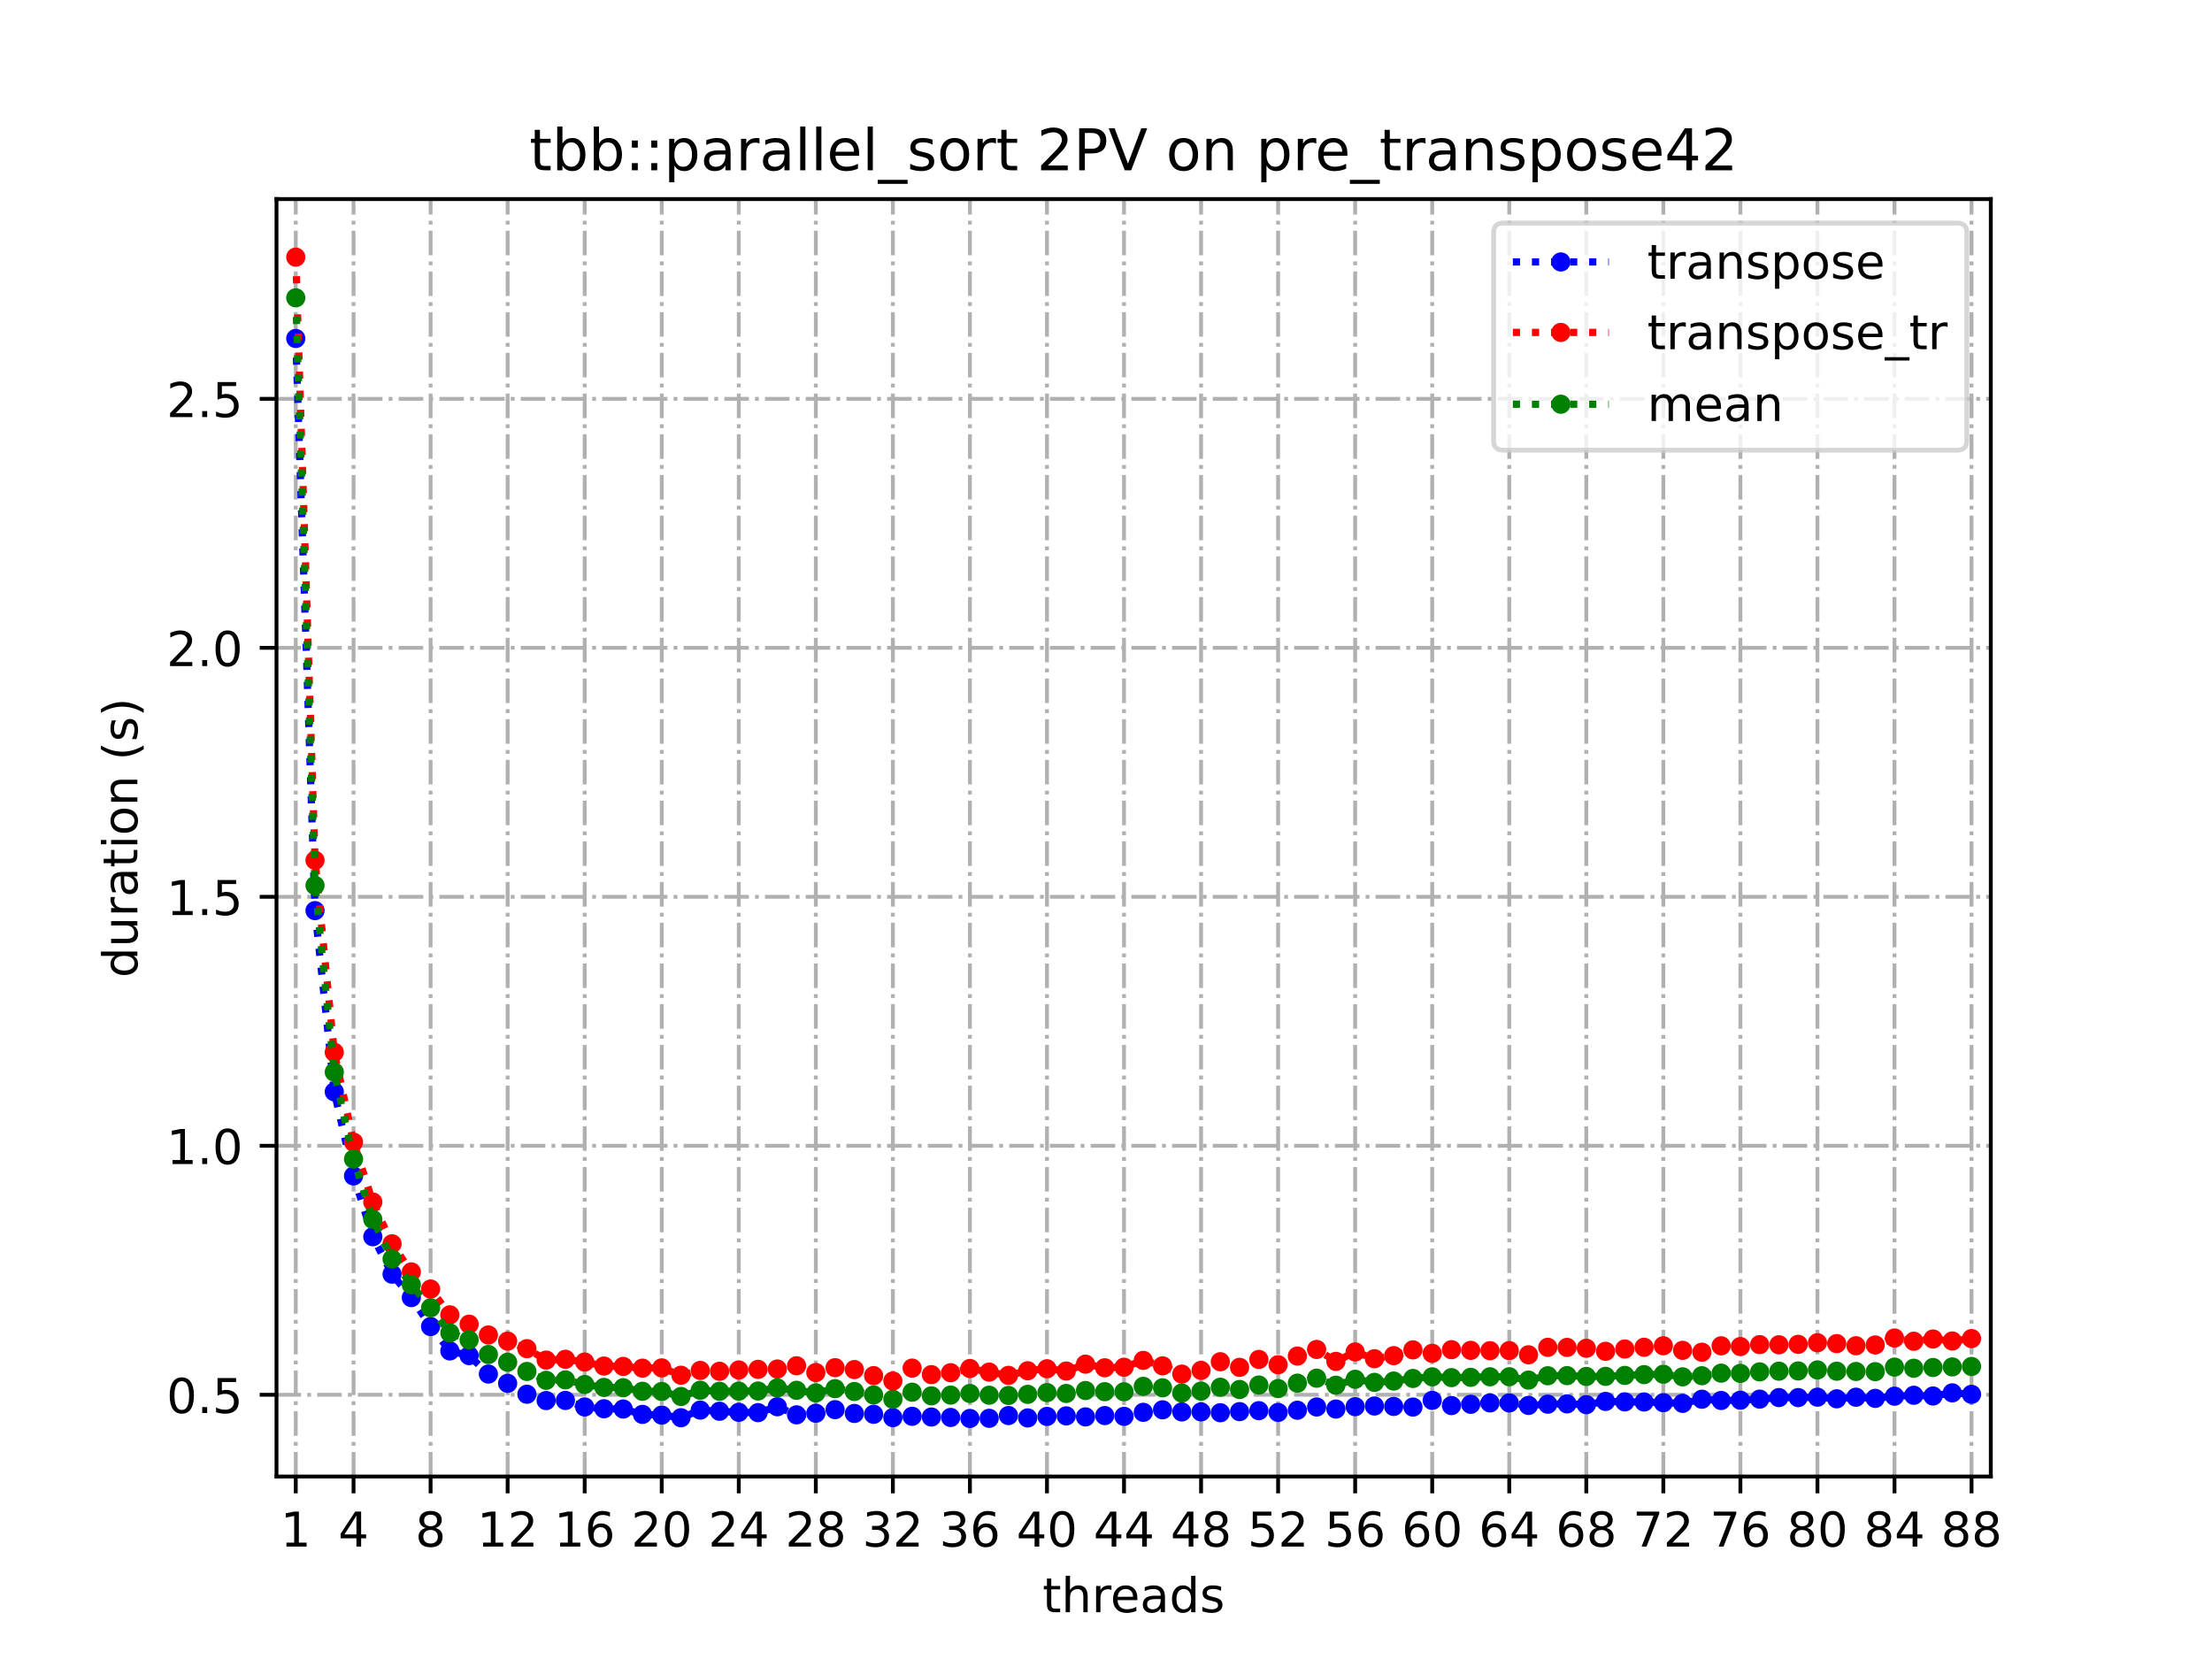 <?xml version="1.0" encoding="utf-8" standalone="no"?>
<!DOCTYPE svg PUBLIC "-//W3C//DTD SVG 1.1//EN"
  "http://www.w3.org/Graphics/SVG/1.1/DTD/svg11.dtd">
<!-- Created with matplotlib (https://matplotlib.org/) -->
<svg height="345.6pt" version="1.1" viewBox="0 0 460.8 345.6" width="460.8pt" xmlns="http://www.w3.org/2000/svg" xmlns:xlink="http://www.w3.org/1999/xlink">
 <defs>
  <style type="text/css">
*{stroke-linecap:butt;stroke-linejoin:round;}
  </style>
 </defs>
 <g id="figure_1">
  <g id="patch_1">
   <path d="M 0 345.6 
L 460.8 345.6 
L 460.8 0 
L 0 0 
z
" style="fill:#ffffff;"/>
  </g>
  <g id="axes_1">
   <g id="patch_2">
    <path d="M 57.6 307.584 
L 414.72 307.584 
L 414.72 41.472 
L 57.6 41.472 
z
" style="fill:#ffffff;"/>
   </g>
   <g id="matplotlib.axis_1">
    <g id="xtick_1">
     <g id="line2d_1">
      <path clip-path="url(#p619d131e78)" d="M 61.613 307.584 
L 61.613 41.472 
" style="fill:none;stroke:#b0b0b0;stroke-dasharray:5.12,1.28,0.8,1.28;stroke-dashoffset:0;stroke-width:0.8;"/>
     </g>
     <g id="line2d_2">
      <defs>
       <path d="M 0 0 
L 0 3.5 
" id="mfc2d83041a" style="stroke:#000000;stroke-width:0.8;"/>
      </defs>
      <g>
       <use style="stroke:#000000;stroke-width:0.8;" x="61.613" xlink:href="#mfc2d83041a" y="307.584"/>
      </g>
     </g>
     <g id="text_1">
      <!-- 1 -->
      <defs>
       <path d="M 12.406 8.297 
L 28.516 8.297 
L 28.516 63.922 
L 10.984 60.406 
L 10.984 69.391 
L 28.422 72.906 
L 38.281 72.906 
L 38.281 8.297 
L 54.391 8.297 
L 54.391 0 
L 12.406 0 
z
" id="DejaVuSans-49"/>
      </defs>
      <g transform="translate(58.431 322.182)scale(0.1 -0.1)">
       <use xlink:href="#DejaVuSans-49"/>
      </g>
     </g>
    </g>
    <g id="xtick_2">
     <g id="line2d_3">
      <path clip-path="url(#p619d131e78)" d="M 73.65 307.584 
L 73.65 41.472 
" style="fill:none;stroke:#b0b0b0;stroke-dasharray:5.12,1.28,0.8,1.28;stroke-dashoffset:0;stroke-width:0.8;"/>
     </g>
     <g id="line2d_4">
      <g>
       <use style="stroke:#000000;stroke-width:0.8;" x="73.65" xlink:href="#mfc2d83041a" y="307.584"/>
      </g>
     </g>
     <g id="text_2">
      <!-- 4 -->
      <defs>
       <path d="M 37.797 64.312 
L 12.891 25.391 
L 37.797 25.391 
z
M 35.203 72.906 
L 47.609 72.906 
L 47.609 25.391 
L 58.016 25.391 
L 58.016 17.188 
L 47.609 17.188 
L 47.609 0 
L 37.797 0 
L 37.797 17.188 
L 4.891 17.188 
L 4.891 26.703 
z
" id="DejaVuSans-52"/>
      </defs>
      <g transform="translate(70.469 322.182)scale(0.1 -0.1)">
       <use xlink:href="#DejaVuSans-52"/>
      </g>
     </g>
    </g>
    <g id="xtick_3">
     <g id="line2d_5">
      <path clip-path="url(#p619d131e78)" d="M 89.701 307.584 
L 89.701 41.472 
" style="fill:none;stroke:#b0b0b0;stroke-dasharray:5.12,1.28,0.8,1.28;stroke-dashoffset:0;stroke-width:0.8;"/>
     </g>
     <g id="line2d_6">
      <g>
       <use style="stroke:#000000;stroke-width:0.8;" x="89.701" xlink:href="#mfc2d83041a" y="307.584"/>
      </g>
     </g>
     <g id="text_3">
      <!-- 8 -->
      <defs>
       <path d="M 31.781 34.625 
Q 24.75 34.625 20.719 30.859 
Q 16.703 27.094 16.703 20.516 
Q 16.703 13.922 20.719 10.156 
Q 24.75 6.391 31.781 6.391 
Q 38.812 6.391 42.859 10.172 
Q 46.922 13.969 46.922 20.516 
Q 46.922 27.094 42.891 30.859 
Q 38.875 34.625 31.781 34.625 
z
M 21.922 38.812 
Q 15.578 40.375 12.031 44.719 
Q 8.5 49.078 8.5 55.328 
Q 8.5 64.062 14.719 69.141 
Q 20.953 74.219 31.781 74.219 
Q 42.672 74.219 48.875 69.141 
Q 55.078 64.062 55.078 55.328 
Q 55.078 49.078 51.531 44.719 
Q 48 40.375 41.703 38.812 
Q 48.828 37.156 52.797 32.312 
Q 56.781 27.484 56.781 20.516 
Q 56.781 9.906 50.312 4.234 
Q 43.844 -1.422 31.781 -1.422 
Q 19.734 -1.422 13.25 4.234 
Q 6.781 9.906 6.781 20.516 
Q 6.781 27.484 10.781 32.312 
Q 14.797 37.156 21.922 38.812 
z
M 18.312 54.391 
Q 18.312 48.734 21.844 45.562 
Q 25.391 42.391 31.781 42.391 
Q 38.141 42.391 41.719 45.562 
Q 45.312 48.734 45.312 54.391 
Q 45.312 60.062 41.719 63.234 
Q 38.141 66.406 31.781 66.406 
Q 25.391 66.406 21.844 63.234 
Q 18.312 60.062 18.312 54.391 
z
" id="DejaVuSans-56"/>
      </defs>
      <g transform="translate(86.519 322.182)scale(0.1 -0.1)">
       <use xlink:href="#DejaVuSans-56"/>
      </g>
     </g>
    </g>
    <g id="xtick_4">
     <g id="line2d_7">
      <path clip-path="url(#p619d131e78)" d="M 105.751 307.584 
L 105.751 41.472 
" style="fill:none;stroke:#b0b0b0;stroke-dasharray:5.12,1.28,0.8,1.28;stroke-dashoffset:0;stroke-width:0.8;"/>
     </g>
     <g id="line2d_8">
      <g>
       <use style="stroke:#000000;stroke-width:0.8;" x="105.751" xlink:href="#mfc2d83041a" y="307.584"/>
      </g>
     </g>
     <g id="text_4">
      <!-- 12 -->
      <defs>
       <path d="M 19.188 8.297 
L 53.609 8.297 
L 53.609 0 
L 7.328 0 
L 7.328 8.297 
Q 12.938 14.109 22.625 23.891 
Q 32.328 33.688 34.812 36.531 
Q 39.547 41.844 41.422 45.531 
Q 43.312 49.219 43.312 52.781 
Q 43.312 58.594 39.234 62.25 
Q 35.156 65.922 28.609 65.922 
Q 23.969 65.922 18.812 64.312 
Q 13.672 62.703 7.812 59.422 
L 7.812 69.391 
Q 13.766 71.781 18.938 73 
Q 24.125 74.219 28.422 74.219 
Q 39.75 74.219 46.484 68.547 
Q 53.219 62.891 53.219 53.422 
Q 53.219 48.922 51.531 44.891 
Q 49.859 40.875 45.406 35.406 
Q 44.188 33.984 37.641 27.219 
Q 31.109 20.453 19.188 8.297 
z
" id="DejaVuSans-50"/>
      </defs>
      <g transform="translate(99.389 322.182)scale(0.1 -0.1)">
       <use xlink:href="#DejaVuSans-49"/>
       <use x="63.623" xlink:href="#DejaVuSans-50"/>
      </g>
     </g>
    </g>
    <g id="xtick_5">
     <g id="line2d_9">
      <path clip-path="url(#p619d131e78)" d="M 121.801 307.584 
L 121.801 41.472 
" style="fill:none;stroke:#b0b0b0;stroke-dasharray:5.12,1.28,0.8,1.28;stroke-dashoffset:0;stroke-width:0.8;"/>
     </g>
     <g id="line2d_10">
      <g>
       <use style="stroke:#000000;stroke-width:0.8;" x="121.801" xlink:href="#mfc2d83041a" y="307.584"/>
      </g>
     </g>
     <g id="text_5">
      <!-- 16 -->
      <defs>
       <path d="M 33.016 40.375 
Q 26.375 40.375 22.484 35.828 
Q 18.609 31.297 18.609 23.391 
Q 18.609 15.531 22.484 10.953 
Q 26.375 6.391 33.016 6.391 
Q 39.656 6.391 43.531 10.953 
Q 47.406 15.531 47.406 23.391 
Q 47.406 31.297 43.531 35.828 
Q 39.656 40.375 33.016 40.375 
z
M 52.594 71.297 
L 52.594 62.312 
Q 48.875 64.062 45.094 64.984 
Q 41.312 65.922 37.594 65.922 
Q 27.828 65.922 22.672 59.328 
Q 17.531 52.734 16.797 39.406 
Q 19.672 43.656 24.016 45.922 
Q 28.375 48.188 33.594 48.188 
Q 44.578 48.188 50.953 41.516 
Q 57.328 34.859 57.328 23.391 
Q 57.328 12.156 50.688 5.359 
Q 44.047 -1.422 33.016 -1.422 
Q 20.359 -1.422 13.672 8.266 
Q 6.984 17.969 6.984 36.375 
Q 6.984 53.656 15.188 63.938 
Q 23.391 74.219 37.203 74.219 
Q 40.922 74.219 44.703 73.484 
Q 48.484 72.75 52.594 71.297 
z
" id="DejaVuSans-54"/>
      </defs>
      <g transform="translate(115.439 322.182)scale(0.1 -0.1)">
       <use xlink:href="#DejaVuSans-49"/>
       <use x="63.623" xlink:href="#DejaVuSans-54"/>
      </g>
     </g>
    </g>
    <g id="xtick_6">
     <g id="line2d_11">
      <path clip-path="url(#p619d131e78)" d="M 137.852 307.584 
L 137.852 41.472 
" style="fill:none;stroke:#b0b0b0;stroke-dasharray:5.12,1.28,0.8,1.28;stroke-dashoffset:0;stroke-width:0.8;"/>
     </g>
     <g id="line2d_12">
      <g>
       <use style="stroke:#000000;stroke-width:0.8;" x="137.852" xlink:href="#mfc2d83041a" y="307.584"/>
      </g>
     </g>
     <g id="text_6">
      <!-- 20 -->
      <defs>
       <path d="M 31.781 66.406 
Q 24.172 66.406 20.328 58.906 
Q 16.5 51.422 16.5 36.375 
Q 16.5 21.391 20.328 13.891 
Q 24.172 6.391 31.781 6.391 
Q 39.453 6.391 43.281 13.891 
Q 47.125 21.391 47.125 36.375 
Q 47.125 51.422 43.281 58.906 
Q 39.453 66.406 31.781 66.406 
z
M 31.781 74.219 
Q 44.047 74.219 50.516 64.516 
Q 56.984 54.828 56.984 36.375 
Q 56.984 17.969 50.516 8.266 
Q 44.047 -1.422 31.781 -1.422 
Q 19.531 -1.422 13.062 8.266 
Q 6.594 17.969 6.594 36.375 
Q 6.594 54.828 13.062 64.516 
Q 19.531 74.219 31.781 74.219 
z
" id="DejaVuSans-48"/>
      </defs>
      <g transform="translate(131.489 322.182)scale(0.1 -0.1)">
       <use xlink:href="#DejaVuSans-50"/>
       <use x="63.623" xlink:href="#DejaVuSans-48"/>
      </g>
     </g>
    </g>
    <g id="xtick_7">
     <g id="line2d_13">
      <path clip-path="url(#p619d131e78)" d="M 153.902 307.584 
L 153.902 41.472 
" style="fill:none;stroke:#b0b0b0;stroke-dasharray:5.12,1.28,0.8,1.28;stroke-dashoffset:0;stroke-width:0.8;"/>
     </g>
     <g id="line2d_14">
      <g>
       <use style="stroke:#000000;stroke-width:0.8;" x="153.902" xlink:href="#mfc2d83041a" y="307.584"/>
      </g>
     </g>
     <g id="text_7">
      <!-- 24 -->
      <g transform="translate(147.54 322.182)scale(0.1 -0.1)">
       <use xlink:href="#DejaVuSans-50"/>
       <use x="63.623" xlink:href="#DejaVuSans-52"/>
      </g>
     </g>
    </g>
    <g id="xtick_8">
     <g id="line2d_15">
      <path clip-path="url(#p619d131e78)" d="M 169.952 307.584 
L 169.952 41.472 
" style="fill:none;stroke:#b0b0b0;stroke-dasharray:5.12,1.28,0.8,1.28;stroke-dashoffset:0;stroke-width:0.8;"/>
     </g>
     <g id="line2d_16">
      <g>
       <use style="stroke:#000000;stroke-width:0.8;" x="169.952" xlink:href="#mfc2d83041a" y="307.584"/>
      </g>
     </g>
     <g id="text_8">
      <!-- 28 -->
      <g transform="translate(163.59 322.182)scale(0.1 -0.1)">
       <use xlink:href="#DejaVuSans-50"/>
       <use x="63.623" xlink:href="#DejaVuSans-56"/>
      </g>
     </g>
    </g>
    <g id="xtick_9">
     <g id="line2d_17">
      <path clip-path="url(#p619d131e78)" d="M 186.003 307.584 
L 186.003 41.472 
" style="fill:none;stroke:#b0b0b0;stroke-dasharray:5.12,1.28,0.8,1.28;stroke-dashoffset:0;stroke-width:0.8;"/>
     </g>
     <g id="line2d_18">
      <g>
       <use style="stroke:#000000;stroke-width:0.8;" x="186.003" xlink:href="#mfc2d83041a" y="307.584"/>
      </g>
     </g>
     <g id="text_9">
      <!-- 32 -->
      <defs>
       <path d="M 40.578 39.312 
Q 47.656 37.797 51.625 33 
Q 55.609 28.219 55.609 21.188 
Q 55.609 10.406 48.188 4.484 
Q 40.766 -1.422 27.094 -1.422 
Q 22.516 -1.422 17.656 -0.516 
Q 12.797 0.391 7.625 2.203 
L 7.625 11.719 
Q 11.719 9.328 16.594 8.109 
Q 21.484 6.891 26.812 6.891 
Q 36.078 6.891 40.938 10.547 
Q 45.797 14.203 45.797 21.188 
Q 45.797 27.641 41.281 31.266 
Q 36.766 34.906 28.719 34.906 
L 20.219 34.906 
L 20.219 43.016 
L 29.109 43.016 
Q 36.375 43.016 40.234 45.922 
Q 44.094 48.828 44.094 54.297 
Q 44.094 59.906 40.109 62.906 
Q 36.141 65.922 28.719 65.922 
Q 24.656 65.922 20.016 65.031 
Q 15.375 64.156 9.812 62.312 
L 9.812 71.094 
Q 15.438 72.656 20.344 73.438 
Q 25.25 74.219 29.594 74.219 
Q 40.828 74.219 47.359 69.109 
Q 53.906 64.016 53.906 55.328 
Q 53.906 49.266 50.438 45.094 
Q 46.969 40.922 40.578 39.312 
z
" id="DejaVuSans-51"/>
      </defs>
      <g transform="translate(179.64 322.182)scale(0.1 -0.1)">
       <use xlink:href="#DejaVuSans-51"/>
       <use x="63.623" xlink:href="#DejaVuSans-50"/>
      </g>
     </g>
    </g>
    <g id="xtick_10">
     <g id="line2d_19">
      <path clip-path="url(#p619d131e78)" d="M 202.053 307.584 
L 202.053 41.472 
" style="fill:none;stroke:#b0b0b0;stroke-dasharray:5.12,1.28,0.8,1.28;stroke-dashoffset:0;stroke-width:0.8;"/>
     </g>
     <g id="line2d_20">
      <g>
       <use style="stroke:#000000;stroke-width:0.8;" x="202.053" xlink:href="#mfc2d83041a" y="307.584"/>
      </g>
     </g>
     <g id="text_10">
      <!-- 36 -->
      <g transform="translate(195.691 322.182)scale(0.1 -0.1)">
       <use xlink:href="#DejaVuSans-51"/>
       <use x="63.623" xlink:href="#DejaVuSans-54"/>
      </g>
     </g>
    </g>
    <g id="xtick_11">
     <g id="line2d_21">
      <path clip-path="url(#p619d131e78)" d="M 218.103 307.584 
L 218.103 41.472 
" style="fill:none;stroke:#b0b0b0;stroke-dasharray:5.12,1.28,0.8,1.28;stroke-dashoffset:0;stroke-width:0.8;"/>
     </g>
     <g id="line2d_22">
      <g>
       <use style="stroke:#000000;stroke-width:0.8;" x="218.103" xlink:href="#mfc2d83041a" y="307.584"/>
      </g>
     </g>
     <g id="text_11">
      <!-- 40 -->
      <g transform="translate(211.741 322.182)scale(0.1 -0.1)">
       <use xlink:href="#DejaVuSans-52"/>
       <use x="63.623" xlink:href="#DejaVuSans-48"/>
      </g>
     </g>
    </g>
    <g id="xtick_12">
     <g id="line2d_23">
      <path clip-path="url(#p619d131e78)" d="M 234.154 307.584 
L 234.154 41.472 
" style="fill:none;stroke:#b0b0b0;stroke-dasharray:5.12,1.28,0.8,1.28;stroke-dashoffset:0;stroke-width:0.8;"/>
     </g>
     <g id="line2d_24">
      <g>
       <use style="stroke:#000000;stroke-width:0.8;" x="234.154" xlink:href="#mfc2d83041a" y="307.584"/>
      </g>
     </g>
     <g id="text_12">
      <!-- 44 -->
      <g transform="translate(227.791 322.182)scale(0.1 -0.1)">
       <use xlink:href="#DejaVuSans-52"/>
       <use x="63.623" xlink:href="#DejaVuSans-52"/>
      </g>
     </g>
    </g>
    <g id="xtick_13">
     <g id="line2d_25">
      <path clip-path="url(#p619d131e78)" d="M 250.204 307.584 
L 250.204 41.472 
" style="fill:none;stroke:#b0b0b0;stroke-dasharray:5.12,1.28,0.8,1.28;stroke-dashoffset:0;stroke-width:0.8;"/>
     </g>
     <g id="line2d_26">
      <g>
       <use style="stroke:#000000;stroke-width:0.8;" x="250.204" xlink:href="#mfc2d83041a" y="307.584"/>
      </g>
     </g>
     <g id="text_13">
      <!-- 48 -->
      <g transform="translate(243.842 322.182)scale(0.1 -0.1)">
       <use xlink:href="#DejaVuSans-52"/>
       <use x="63.623" xlink:href="#DejaVuSans-56"/>
      </g>
     </g>
    </g>
    <g id="xtick_14">
     <g id="line2d_27">
      <path clip-path="url(#p619d131e78)" d="M 266.254 307.584 
L 266.254 41.472 
" style="fill:none;stroke:#b0b0b0;stroke-dasharray:5.12,1.28,0.8,1.28;stroke-dashoffset:0;stroke-width:0.8;"/>
     </g>
     <g id="line2d_28">
      <g>
       <use style="stroke:#000000;stroke-width:0.8;" x="266.254" xlink:href="#mfc2d83041a" y="307.584"/>
      </g>
     </g>
     <g id="text_14">
      <!-- 52 -->
      <defs>
       <path d="M 10.797 72.906 
L 49.516 72.906 
L 49.516 64.594 
L 19.828 64.594 
L 19.828 46.734 
Q 21.969 47.469 24.109 47.828 
Q 26.266 48.188 28.422 48.188 
Q 40.625 48.188 47.75 41.5 
Q 54.891 34.812 54.891 23.391 
Q 54.891 11.625 47.562 5.094 
Q 40.234 -1.422 26.906 -1.422 
Q 22.312 -1.422 17.547 -0.641 
Q 12.797 0.141 7.719 1.703 
L 7.719 11.625 
Q 12.109 9.234 16.797 8.062 
Q 21.484 6.891 26.703 6.891 
Q 35.156 6.891 40.078 11.328 
Q 45.016 15.766 45.016 23.391 
Q 45.016 31 40.078 35.438 
Q 35.156 39.891 26.703 39.891 
Q 22.75 39.891 18.812 39.016 
Q 14.891 38.141 10.797 36.281 
z
" id="DejaVuSans-53"/>
      </defs>
      <g transform="translate(259.892 322.182)scale(0.1 -0.1)">
       <use xlink:href="#DejaVuSans-53"/>
       <use x="63.623" xlink:href="#DejaVuSans-50"/>
      </g>
     </g>
    </g>
    <g id="xtick_15">
     <g id="line2d_29">
      <path clip-path="url(#p619d131e78)" d="M 282.305 307.584 
L 282.305 41.472 
" style="fill:none;stroke:#b0b0b0;stroke-dasharray:5.12,1.28,0.8,1.28;stroke-dashoffset:0;stroke-width:0.8;"/>
     </g>
     <g id="line2d_30">
      <g>
       <use style="stroke:#000000;stroke-width:0.8;" x="282.305" xlink:href="#mfc2d83041a" y="307.584"/>
      </g>
     </g>
     <g id="text_15">
      <!-- 56 -->
      <g transform="translate(275.942 322.182)scale(0.1 -0.1)">
       <use xlink:href="#DejaVuSans-53"/>
       <use x="63.623" xlink:href="#DejaVuSans-54"/>
      </g>
     </g>
    </g>
    <g id="xtick_16">
     <g id="line2d_31">
      <path clip-path="url(#p619d131e78)" d="M 298.355 307.584 
L 298.355 41.472 
" style="fill:none;stroke:#b0b0b0;stroke-dasharray:5.12,1.28,0.8,1.28;stroke-dashoffset:0;stroke-width:0.8;"/>
     </g>
     <g id="line2d_32">
      <g>
       <use style="stroke:#000000;stroke-width:0.8;" x="298.355" xlink:href="#mfc2d83041a" y="307.584"/>
      </g>
     </g>
     <g id="text_16">
      <!-- 60 -->
      <g transform="translate(291.993 322.182)scale(0.1 -0.1)">
       <use xlink:href="#DejaVuSans-54"/>
       <use x="63.623" xlink:href="#DejaVuSans-48"/>
      </g>
     </g>
    </g>
    <g id="xtick_17">
     <g id="line2d_33">
      <path clip-path="url(#p619d131e78)" d="M 314.405 307.584 
L 314.405 41.472 
" style="fill:none;stroke:#b0b0b0;stroke-dasharray:5.12,1.28,0.8,1.28;stroke-dashoffset:0;stroke-width:0.8;"/>
     </g>
     <g id="line2d_34">
      <g>
       <use style="stroke:#000000;stroke-width:0.8;" x="314.405" xlink:href="#mfc2d83041a" y="307.584"/>
      </g>
     </g>
     <g id="text_17">
      <!-- 64 -->
      <g transform="translate(308.043 322.182)scale(0.1 -0.1)">
       <use xlink:href="#DejaVuSans-54"/>
       <use x="63.623" xlink:href="#DejaVuSans-52"/>
      </g>
     </g>
    </g>
    <g id="xtick_18">
     <g id="line2d_35">
      <path clip-path="url(#p619d131e78)" d="M 330.456 307.584 
L 330.456 41.472 
" style="fill:none;stroke:#b0b0b0;stroke-dasharray:5.12,1.28,0.8,1.28;stroke-dashoffset:0;stroke-width:0.8;"/>
     </g>
     <g id="line2d_36">
      <g>
       <use style="stroke:#000000;stroke-width:0.8;" x="330.456" xlink:href="#mfc2d83041a" y="307.584"/>
      </g>
     </g>
     <g id="text_18">
      <!-- 68 -->
      <g transform="translate(324.093 322.182)scale(0.1 -0.1)">
       <use xlink:href="#DejaVuSans-54"/>
       <use x="63.623" xlink:href="#DejaVuSans-56"/>
      </g>
     </g>
    </g>
    <g id="xtick_19">
     <g id="line2d_37">
      <path clip-path="url(#p619d131e78)" d="M 346.506 307.584 
L 346.506 41.472 
" style="fill:none;stroke:#b0b0b0;stroke-dasharray:5.12,1.28,0.8,1.28;stroke-dashoffset:0;stroke-width:0.8;"/>
     </g>
     <g id="line2d_38">
      <g>
       <use style="stroke:#000000;stroke-width:0.8;" x="346.506" xlink:href="#mfc2d83041a" y="307.584"/>
      </g>
     </g>
     <g id="text_19">
      <!-- 72 -->
      <defs>
       <path d="M 8.203 72.906 
L 55.078 72.906 
L 55.078 68.703 
L 28.609 0 
L 18.312 0 
L 43.219 64.594 
L 8.203 64.594 
z
" id="DejaVuSans-55"/>
      </defs>
      <g transform="translate(340.144 322.182)scale(0.1 -0.1)">
       <use xlink:href="#DejaVuSans-55"/>
       <use x="63.623" xlink:href="#DejaVuSans-50"/>
      </g>
     </g>
    </g>
    <g id="xtick_20">
     <g id="line2d_39">
      <path clip-path="url(#p619d131e78)" d="M 362.556 307.584 
L 362.556 41.472 
" style="fill:none;stroke:#b0b0b0;stroke-dasharray:5.12,1.28,0.8,1.28;stroke-dashoffset:0;stroke-width:0.8;"/>
     </g>
     <g id="line2d_40">
      <g>
       <use style="stroke:#000000;stroke-width:0.8;" x="362.556" xlink:href="#mfc2d83041a" y="307.584"/>
      </g>
     </g>
     <g id="text_20">
      <!-- 76 -->
      <g transform="translate(356.194 322.182)scale(0.1 -0.1)">
       <use xlink:href="#DejaVuSans-55"/>
       <use x="63.623" xlink:href="#DejaVuSans-54"/>
      </g>
     </g>
    </g>
    <g id="xtick_21">
     <g id="line2d_41">
      <path clip-path="url(#p619d131e78)" d="M 378.607 307.584 
L 378.607 41.472 
" style="fill:none;stroke:#b0b0b0;stroke-dasharray:5.12,1.28,0.8,1.28;stroke-dashoffset:0;stroke-width:0.8;"/>
     </g>
     <g id="line2d_42">
      <g>
       <use style="stroke:#000000;stroke-width:0.8;" x="378.607" xlink:href="#mfc2d83041a" y="307.584"/>
      </g>
     </g>
     <g id="text_21">
      <!-- 80 -->
      <g transform="translate(372.244 322.182)scale(0.1 -0.1)">
       <use xlink:href="#DejaVuSans-56"/>
       <use x="63.623" xlink:href="#DejaVuSans-48"/>
      </g>
     </g>
    </g>
    <g id="xtick_22">
     <g id="line2d_43">
      <path clip-path="url(#p619d131e78)" d="M 394.657 307.584 
L 394.657 41.472 
" style="fill:none;stroke:#b0b0b0;stroke-dasharray:5.12,1.28,0.8,1.28;stroke-dashoffset:0;stroke-width:0.8;"/>
     </g>
     <g id="line2d_44">
      <g>
       <use style="stroke:#000000;stroke-width:0.8;" x="394.657" xlink:href="#mfc2d83041a" y="307.584"/>
      </g>
     </g>
     <g id="text_22">
      <!-- 84 -->
      <g transform="translate(388.295 322.182)scale(0.1 -0.1)">
       <use xlink:href="#DejaVuSans-56"/>
       <use x="63.623" xlink:href="#DejaVuSans-52"/>
      </g>
     </g>
    </g>
    <g id="xtick_23">
     <g id="line2d_45">
      <path clip-path="url(#p619d131e78)" d="M 410.707 307.584 
L 410.707 41.472 
" style="fill:none;stroke:#b0b0b0;stroke-dasharray:5.12,1.28,0.8,1.28;stroke-dashoffset:0;stroke-width:0.8;"/>
     </g>
     <g id="line2d_46">
      <g>
       <use style="stroke:#000000;stroke-width:0.8;" x="410.707" xlink:href="#mfc2d83041a" y="307.584"/>
      </g>
     </g>
     <g id="text_23">
      <!-- 88 -->
      <g transform="translate(404.345 322.182)scale(0.1 -0.1)">
       <use xlink:href="#DejaVuSans-56"/>
       <use x="63.623" xlink:href="#DejaVuSans-56"/>
      </g>
     </g>
    </g>
    <g id="text_24">
     <!-- threads -->
     <defs>
      <path d="M 18.312 70.219 
L 18.312 54.688 
L 36.812 54.688 
L 36.812 47.703 
L 18.312 47.703 
L 18.312 18.016 
Q 18.312 11.328 20.141 9.422 
Q 21.969 7.516 27.594 7.516 
L 36.812 7.516 
L 36.812 0 
L 27.594 0 
Q 17.188 0 13.234 3.875 
Q 9.281 7.766 9.281 18.016 
L 9.281 47.703 
L 2.688 47.703 
L 2.688 54.688 
L 9.281 54.688 
L 9.281 70.219 
z
" id="DejaVuSans-116"/>
      <path d="M 54.891 33.016 
L 54.891 0 
L 45.906 0 
L 45.906 32.719 
Q 45.906 40.484 42.875 44.328 
Q 39.844 48.188 33.797 48.188 
Q 26.516 48.188 22.312 43.547 
Q 18.109 38.922 18.109 30.906 
L 18.109 0 
L 9.078 0 
L 9.078 75.984 
L 18.109 75.984 
L 18.109 46.188 
Q 21.344 51.125 25.703 53.562 
Q 30.078 56 35.797 56 
Q 45.219 56 50.047 50.172 
Q 54.891 44.344 54.891 33.016 
z
" id="DejaVuSans-104"/>
      <path d="M 41.109 46.297 
Q 39.594 47.172 37.812 47.578 
Q 36.031 48 33.891 48 
Q 26.266 48 22.188 43.047 
Q 18.109 38.094 18.109 28.812 
L 18.109 0 
L 9.078 0 
L 9.078 54.688 
L 18.109 54.688 
L 18.109 46.188 
Q 20.953 51.172 25.484 53.578 
Q 30.031 56 36.531 56 
Q 37.453 56 38.578 55.875 
Q 39.703 55.766 41.062 55.516 
z
" id="DejaVuSans-114"/>
      <path d="M 56.203 29.594 
L 56.203 25.203 
L 14.891 25.203 
Q 15.484 15.922 20.484 11.062 
Q 25.484 6.203 34.422 6.203 
Q 39.594 6.203 44.453 7.469 
Q 49.312 8.734 54.109 11.281 
L 54.109 2.781 
Q 49.266 0.734 44.188 -0.344 
Q 39.109 -1.422 33.891 -1.422 
Q 20.797 -1.422 13.156 6.188 
Q 5.516 13.812 5.516 26.812 
Q 5.516 40.234 12.766 48.109 
Q 20.016 56 32.328 56 
Q 43.359 56 49.781 48.891 
Q 56.203 41.797 56.203 29.594 
z
M 47.219 32.234 
Q 47.125 39.594 43.094 43.984 
Q 39.062 48.391 32.422 48.391 
Q 24.906 48.391 20.391 44.141 
Q 15.875 39.891 15.188 32.172 
z
" id="DejaVuSans-101"/>
      <path d="M 34.281 27.484 
Q 23.391 27.484 19.188 25 
Q 14.984 22.516 14.984 16.5 
Q 14.984 11.719 18.141 8.906 
Q 21.297 6.109 26.703 6.109 
Q 34.188 6.109 38.703 11.406 
Q 43.219 16.703 43.219 25.484 
L 43.219 27.484 
z
M 52.203 31.203 
L 52.203 0 
L 43.219 0 
L 43.219 8.297 
Q 40.141 3.328 35.547 0.953 
Q 30.953 -1.422 24.312 -1.422 
Q 15.922 -1.422 10.953 3.297 
Q 6 8.016 6 15.922 
Q 6 25.141 12.172 29.828 
Q 18.359 34.516 30.609 34.516 
L 43.219 34.516 
L 43.219 35.406 
Q 43.219 41.609 39.141 45 
Q 35.062 48.391 27.688 48.391 
Q 23 48.391 18.547 47.266 
Q 14.109 46.141 10.016 43.891 
L 10.016 52.203 
Q 14.938 54.109 19.578 55.047 
Q 24.219 56 28.609 56 
Q 40.484 56 46.344 49.844 
Q 52.203 43.703 52.203 31.203 
z
" id="DejaVuSans-97"/>
      <path d="M 45.406 46.391 
L 45.406 75.984 
L 54.391 75.984 
L 54.391 0 
L 45.406 0 
L 45.406 8.203 
Q 42.578 3.328 38.25 0.953 
Q 33.938 -1.422 27.875 -1.422 
Q 17.969 -1.422 11.734 6.484 
Q 5.516 14.406 5.516 27.297 
Q 5.516 40.188 11.734 48.094 
Q 17.969 56 27.875 56 
Q 33.938 56 38.25 53.625 
Q 42.578 51.266 45.406 46.391 
z
M 14.797 27.297 
Q 14.797 17.391 18.875 11.75 
Q 22.953 6.109 30.078 6.109 
Q 37.203 6.109 41.297 11.75 
Q 45.406 17.391 45.406 27.297 
Q 45.406 37.203 41.297 42.844 
Q 37.203 48.484 30.078 48.484 
Q 22.953 48.484 18.875 42.844 
Q 14.797 37.203 14.797 27.297 
z
" id="DejaVuSans-100"/>
      <path d="M 44.281 53.078 
L 44.281 44.578 
Q 40.484 46.531 36.375 47.5 
Q 32.281 48.484 27.875 48.484 
Q 21.188 48.484 17.844 46.438 
Q 14.5 44.391 14.5 40.281 
Q 14.5 37.156 16.891 35.375 
Q 19.281 33.594 26.516 31.984 
L 29.594 31.297 
Q 39.156 29.25 43.188 25.516 
Q 47.219 21.781 47.219 15.094 
Q 47.219 7.469 41.188 3.016 
Q 35.156 -1.422 24.609 -1.422 
Q 20.219 -1.422 15.453 -0.562 
Q 10.688 0.297 5.422 2 
L 5.422 11.281 
Q 10.406 8.688 15.234 7.391 
Q 20.062 6.109 24.812 6.109 
Q 31.156 6.109 34.562 8.281 
Q 37.984 10.453 37.984 14.406 
Q 37.984 18.062 35.516 20.016 
Q 33.062 21.969 24.703 23.781 
L 21.578 24.516 
Q 13.234 26.266 9.516 29.906 
Q 5.812 33.547 5.812 39.891 
Q 5.812 47.609 11.281 51.797 
Q 16.75 56 26.812 56 
Q 31.781 56 36.172 55.266 
Q 40.578 54.547 44.281 53.078 
z
" id="DejaVuSans-115"/>
     </defs>
     <g transform="translate(217.169 335.861)scale(0.1 -0.1)">
      <use xlink:href="#DejaVuSans-116"/>
      <use x="39.209" xlink:href="#DejaVuSans-104"/>
      <use x="102.588" xlink:href="#DejaVuSans-114"/>
      <use x="141.451" xlink:href="#DejaVuSans-101"/>
      <use x="202.975" xlink:href="#DejaVuSans-97"/>
      <use x="264.254" xlink:href="#DejaVuSans-100"/>
      <use x="327.73" xlink:href="#DejaVuSans-115"/>
     </g>
    </g>
   </g>
   <g id="matplotlib.axis_2">
    <g id="ytick_1">
     <g id="line2d_47">
      <path clip-path="url(#p619d131e78)" d="M 57.6 290.559 
L 414.72 290.559 
" style="fill:none;stroke:#b0b0b0;stroke-dasharray:5.12,1.28,0.8,1.28;stroke-dashoffset:0;stroke-width:0.8;"/>
     </g>
     <g id="line2d_48">
      <defs>
       <path d="M 0 0 
L -3.5 0 
" id="mfb60c1231d" style="stroke:#000000;stroke-width:0.8;"/>
      </defs>
      <g>
       <use style="stroke:#000000;stroke-width:0.8;" x="57.6" xlink:href="#mfb60c1231d" y="290.559"/>
      </g>
     </g>
     <g id="text_25">
      <!-- 0.5 -->
      <defs>
       <path d="M 10.688 12.406 
L 21 12.406 
L 21 0 
L 10.688 0 
z
" id="DejaVuSans-46"/>
      </defs>
      <g transform="translate(34.697 294.358)scale(0.1 -0.1)">
       <use xlink:href="#DejaVuSans-48"/>
       <use x="63.623" xlink:href="#DejaVuSans-46"/>
       <use x="95.41" xlink:href="#DejaVuSans-53"/>
      </g>
     </g>
    </g>
    <g id="ytick_2">
     <g id="line2d_49">
      <path clip-path="url(#p619d131e78)" d="M 57.6 238.69 
L 414.72 238.69 
" style="fill:none;stroke:#b0b0b0;stroke-dasharray:5.12,1.28,0.8,1.28;stroke-dashoffset:0;stroke-width:0.8;"/>
     </g>
     <g id="line2d_50">
      <g>
       <use style="stroke:#000000;stroke-width:0.8;" x="57.6" xlink:href="#mfb60c1231d" y="238.69"/>
      </g>
     </g>
     <g id="text_26">
      <!-- 1.0 -->
      <g transform="translate(34.697 242.489)scale(0.1 -0.1)">
       <use xlink:href="#DejaVuSans-49"/>
       <use x="63.623" xlink:href="#DejaVuSans-46"/>
       <use x="95.41" xlink:href="#DejaVuSans-48"/>
      </g>
     </g>
    </g>
    <g id="ytick_3">
     <g id="line2d_51">
      <path clip-path="url(#p619d131e78)" d="M 57.6 186.821 
L 414.72 186.821 
" style="fill:none;stroke:#b0b0b0;stroke-dasharray:5.12,1.28,0.8,1.28;stroke-dashoffset:0;stroke-width:0.8;"/>
     </g>
     <g id="line2d_52">
      <g>
       <use style="stroke:#000000;stroke-width:0.8;" x="57.6" xlink:href="#mfb60c1231d" y="186.821"/>
      </g>
     </g>
     <g id="text_27">
      <!-- 1.5 -->
      <g transform="translate(34.697 190.621)scale(0.1 -0.1)">
       <use xlink:href="#DejaVuSans-49"/>
       <use x="63.623" xlink:href="#DejaVuSans-46"/>
       <use x="95.41" xlink:href="#DejaVuSans-53"/>
      </g>
     </g>
    </g>
    <g id="ytick_4">
     <g id="line2d_53">
      <path clip-path="url(#p619d131e78)" d="M 57.6 134.953 
L 414.72 134.953 
" style="fill:none;stroke:#b0b0b0;stroke-dasharray:5.12,1.28,0.8,1.28;stroke-dashoffset:0;stroke-width:0.8;"/>
     </g>
     <g id="line2d_54">
      <g>
       <use style="stroke:#000000;stroke-width:0.8;" x="57.6" xlink:href="#mfb60c1231d" y="134.953"/>
      </g>
     </g>
     <g id="text_28">
      <!-- 2.0 -->
      <g transform="translate(34.697 138.752)scale(0.1 -0.1)">
       <use xlink:href="#DejaVuSans-50"/>
       <use x="63.623" xlink:href="#DejaVuSans-46"/>
       <use x="95.41" xlink:href="#DejaVuSans-48"/>
      </g>
     </g>
    </g>
    <g id="ytick_5">
     <g id="line2d_55">
      <path clip-path="url(#p619d131e78)" d="M 57.6 83.084 
L 414.72 83.084 
" style="fill:none;stroke:#b0b0b0;stroke-dasharray:5.12,1.28,0.8,1.28;stroke-dashoffset:0;stroke-width:0.8;"/>
     </g>
     <g id="line2d_56">
      <g>
       <use style="stroke:#000000;stroke-width:0.8;" x="57.6" xlink:href="#mfb60c1231d" y="83.084"/>
      </g>
     </g>
     <g id="text_29">
      <!-- 2.5 -->
      <g transform="translate(34.697 86.883)scale(0.1 -0.1)">
       <use xlink:href="#DejaVuSans-50"/>
       <use x="63.623" xlink:href="#DejaVuSans-46"/>
       <use x="95.41" xlink:href="#DejaVuSans-53"/>
      </g>
     </g>
    </g>
    <g id="text_30">
     <!-- duration (s) -->
     <defs>
      <path d="M 8.5 21.578 
L 8.5 54.688 
L 17.484 54.688 
L 17.484 21.922 
Q 17.484 14.156 20.5 10.266 
Q 23.531 6.391 29.594 6.391 
Q 36.859 6.391 41.078 11.031 
Q 45.312 15.672 45.312 23.688 
L 45.312 54.688 
L 54.297 54.688 
L 54.297 0 
L 45.312 0 
L 45.312 8.406 
Q 42.047 3.422 37.719 1 
Q 33.406 -1.422 27.688 -1.422 
Q 18.266 -1.422 13.375 4.438 
Q 8.5 10.297 8.5 21.578 
z
M 31.109 56 
z
" id="DejaVuSans-117"/>
      <path d="M 9.422 54.688 
L 18.406 54.688 
L 18.406 0 
L 9.422 0 
z
M 9.422 75.984 
L 18.406 75.984 
L 18.406 64.594 
L 9.422 64.594 
z
" id="DejaVuSans-105"/>
      <path d="M 30.609 48.391 
Q 23.391 48.391 19.188 42.75 
Q 14.984 37.109 14.984 27.297 
Q 14.984 17.484 19.156 11.844 
Q 23.344 6.203 30.609 6.203 
Q 37.797 6.203 41.984 11.859 
Q 46.188 17.531 46.188 27.297 
Q 46.188 37.016 41.984 42.703 
Q 37.797 48.391 30.609 48.391 
z
M 30.609 56 
Q 42.328 56 49.016 48.375 
Q 55.719 40.766 55.719 27.297 
Q 55.719 13.875 49.016 6.219 
Q 42.328 -1.422 30.609 -1.422 
Q 18.844 -1.422 12.172 6.219 
Q 5.516 13.875 5.516 27.297 
Q 5.516 40.766 12.172 48.375 
Q 18.844 56 30.609 56 
z
" id="DejaVuSans-111"/>
      <path d="M 54.891 33.016 
L 54.891 0 
L 45.906 0 
L 45.906 32.719 
Q 45.906 40.484 42.875 44.328 
Q 39.844 48.188 33.797 48.188 
Q 26.516 48.188 22.312 43.547 
Q 18.109 38.922 18.109 30.906 
L 18.109 0 
L 9.078 0 
L 9.078 54.688 
L 18.109 54.688 
L 18.109 46.188 
Q 21.344 51.125 25.703 53.562 
Q 30.078 56 35.797 56 
Q 45.219 56 50.047 50.172 
Q 54.891 44.344 54.891 33.016 
z
" id="DejaVuSans-110"/>
      <path id="DejaVuSans-32"/>
      <path d="M 31 75.875 
Q 24.469 64.656 21.281 53.656 
Q 18.109 42.672 18.109 31.391 
Q 18.109 20.125 21.312 9.062 
Q 24.516 -2 31 -13.188 
L 23.188 -13.188 
Q 15.875 -1.703 12.234 9.375 
Q 8.594 20.453 8.594 31.391 
Q 8.594 42.281 12.203 53.312 
Q 15.828 64.359 23.188 75.875 
z
" id="DejaVuSans-40"/>
      <path d="M 8.016 75.875 
L 15.828 75.875 
Q 23.141 64.359 26.781 53.312 
Q 30.422 42.281 30.422 31.391 
Q 30.422 20.453 26.781 9.375 
Q 23.141 -1.703 15.828 -13.188 
L 8.016 -13.188 
Q 14.5 -2 17.703 9.062 
Q 20.906 20.125 20.906 31.391 
Q 20.906 42.672 17.703 53.656 
Q 14.5 64.656 8.016 75.875 
z
" id="DejaVuSans-41"/>
     </defs>
     <g transform="translate(28.617 203.663)rotate(-90)scale(0.1 -0.1)">
      <use xlink:href="#DejaVuSans-100"/>
      <use x="63.477" xlink:href="#DejaVuSans-117"/>
      <use x="126.855" xlink:href="#DejaVuSans-114"/>
      <use x="167.969" xlink:href="#DejaVuSans-97"/>
      <use x="229.248" xlink:href="#DejaVuSans-116"/>
      <use x="268.457" xlink:href="#DejaVuSans-105"/>
      <use x="296.24" xlink:href="#DejaVuSans-111"/>
      <use x="357.422" xlink:href="#DejaVuSans-110"/>
      <use x="420.801" xlink:href="#DejaVuSans-32"/>
      <use x="452.588" xlink:href="#DejaVuSans-40"/>
      <use x="491.602" xlink:href="#DejaVuSans-115"/>
      <use x="543.701" xlink:href="#DejaVuSans-41"/>
     </g>
    </g>
   </g>
   <g id="line2d_57">
    <path clip-path="url(#p619d131e78)" d="M 61.613 70.511 
L 65.625 189.699 
L 69.638 227.449 
L 73.65 244.967 
L 77.663 257.633 
L 81.676 265.434 
L 85.688 270.314 
L 89.701 276.344 
L 93.713 281.422 
L 97.726 282.397 
L 101.738 286.238 
L 105.751 288.177 
L 109.764 290.443 
L 113.776 291.761 
L 117.789 291.737 
L 121.801 293.097 
L 125.814 293.471 
L 129.827 293.523 
L 133.839 294.643 
L 137.852 294.791 
L 141.864 295.341 
L 145.877 293.749 
L 149.889 293.991 
L 153.902 294.212 
L 157.915 294.278 
L 161.927 293.052 
L 165.94 294.736 
L 169.952 294.404 
L 173.965 293.654 
L 177.978 294.448 
L 181.99 294.623 
L 186.003 295.322 
L 190.015 295.039 
L 194.028 295.194 
L 198.04 295.282 
L 202.053 295.488 
L 206.066 295.46 
L 210.078 294.883 
L 214.091 295.38 
L 218.103 295.063 
L 222.116 294.959 
L 226.129 295.165 
L 230.141 294.891 
L 234.154 295.05 
L 238.166 294.214 
L 242.179 293.689 
L 246.191 294.13 
L 250.204 294.12 
L 254.217 294.295 
L 258.229 294.066 
L 262.242 293.866 
L 266.254 294.23 
L 270.267 293.779 
L 274.28 293.1 
L 278.292 293.53 
L 282.305 293.032 
L 286.317 292.899 
L 290.33 292.986 
L 294.342 293.117 
L 298.355 291.725 
L 302.368 292.807 
L 306.38 292.54 
L 310.393 292.252 
L 314.405 292.255 
L 318.418 292.771 
L 322.431 292.515 
L 326.443 292.448 
L 330.456 292.615 
L 334.468 291.94 
L 338.481 292.031 
L 342.493 292.056 
L 346.506 292.206 
L 350.519 292.343 
L 354.531 291.484 
L 358.544 291.747 
L 362.556 291.688 
L 366.569 291.464 
L 370.582 291.141 
L 374.594 291.141 
L 378.607 291.057 
L 382.619 291.396 
L 386.632 291.064 
L 390.644 291.304 
L 394.657 290.849 
L 398.67 290.661 
L 402.682 290.809 
L 406.695 290.157 
L 410.707 290.468 
" style="fill:none;stroke:#0000ff;stroke-dasharray:1.5,2.475;stroke-dashoffset:0;stroke-width:1.5;"/>
    <defs>
     <path d="M 0 1.5 
C 0.398 1.5 0.779 1.342 1.061 1.061 
C 1.342 0.779 1.5 0.398 1.5 0 
C 1.5 -0.398 1.342 -0.779 1.061 -1.061 
C 0.779 -1.342 0.398 -1.5 0 -1.5 
C -0.398 -1.5 -0.779 -1.342 -1.061 -1.061 
C -1.342 -0.779 -1.5 -0.398 -1.5 0 
C -1.5 0.398 -1.342 0.779 -1.061 1.061 
C -0.779 1.342 -0.398 1.5 0 1.5 
z
" id="mf46f037c75" style="stroke:#0000ff;"/>
    </defs>
    <g clip-path="url(#p619d131e78)">
     <use style="fill:#0000ff;stroke:#0000ff;" x="61.613" xlink:href="#mf46f037c75" y="70.511"/>
     <use style="fill:#0000ff;stroke:#0000ff;" x="65.625" xlink:href="#mf46f037c75" y="189.699"/>
     <use style="fill:#0000ff;stroke:#0000ff;" x="69.638" xlink:href="#mf46f037c75" y="227.449"/>
     <use style="fill:#0000ff;stroke:#0000ff;" x="73.65" xlink:href="#mf46f037c75" y="244.967"/>
     <use style="fill:#0000ff;stroke:#0000ff;" x="77.663" xlink:href="#mf46f037c75" y="257.633"/>
     <use style="fill:#0000ff;stroke:#0000ff;" x="81.676" xlink:href="#mf46f037c75" y="265.434"/>
     <use style="fill:#0000ff;stroke:#0000ff;" x="85.688" xlink:href="#mf46f037c75" y="270.314"/>
     <use style="fill:#0000ff;stroke:#0000ff;" x="89.701" xlink:href="#mf46f037c75" y="276.344"/>
     <use style="fill:#0000ff;stroke:#0000ff;" x="93.713" xlink:href="#mf46f037c75" y="281.422"/>
     <use style="fill:#0000ff;stroke:#0000ff;" x="97.726" xlink:href="#mf46f037c75" y="282.397"/>
     <use style="fill:#0000ff;stroke:#0000ff;" x="101.738" xlink:href="#mf46f037c75" y="286.238"/>
     <use style="fill:#0000ff;stroke:#0000ff;" x="105.751" xlink:href="#mf46f037c75" y="288.177"/>
     <use style="fill:#0000ff;stroke:#0000ff;" x="109.764" xlink:href="#mf46f037c75" y="290.443"/>
     <use style="fill:#0000ff;stroke:#0000ff;" x="113.776" xlink:href="#mf46f037c75" y="291.761"/>
     <use style="fill:#0000ff;stroke:#0000ff;" x="117.789" xlink:href="#mf46f037c75" y="291.737"/>
     <use style="fill:#0000ff;stroke:#0000ff;" x="121.801" xlink:href="#mf46f037c75" y="293.097"/>
     <use style="fill:#0000ff;stroke:#0000ff;" x="125.814" xlink:href="#mf46f037c75" y="293.471"/>
     <use style="fill:#0000ff;stroke:#0000ff;" x="129.827" xlink:href="#mf46f037c75" y="293.523"/>
     <use style="fill:#0000ff;stroke:#0000ff;" x="133.839" xlink:href="#mf46f037c75" y="294.643"/>
     <use style="fill:#0000ff;stroke:#0000ff;" x="137.852" xlink:href="#mf46f037c75" y="294.791"/>
     <use style="fill:#0000ff;stroke:#0000ff;" x="141.864" xlink:href="#mf46f037c75" y="295.341"/>
     <use style="fill:#0000ff;stroke:#0000ff;" x="145.877" xlink:href="#mf46f037c75" y="293.749"/>
     <use style="fill:#0000ff;stroke:#0000ff;" x="149.889" xlink:href="#mf46f037c75" y="293.991"/>
     <use style="fill:#0000ff;stroke:#0000ff;" x="153.902" xlink:href="#mf46f037c75" y="294.212"/>
     <use style="fill:#0000ff;stroke:#0000ff;" x="157.915" xlink:href="#mf46f037c75" y="294.278"/>
     <use style="fill:#0000ff;stroke:#0000ff;" x="161.927" xlink:href="#mf46f037c75" y="293.052"/>
     <use style="fill:#0000ff;stroke:#0000ff;" x="165.94" xlink:href="#mf46f037c75" y="294.736"/>
     <use style="fill:#0000ff;stroke:#0000ff;" x="169.952" xlink:href="#mf46f037c75" y="294.404"/>
     <use style="fill:#0000ff;stroke:#0000ff;" x="173.965" xlink:href="#mf46f037c75" y="293.654"/>
     <use style="fill:#0000ff;stroke:#0000ff;" x="177.978" xlink:href="#mf46f037c75" y="294.448"/>
     <use style="fill:#0000ff;stroke:#0000ff;" x="181.99" xlink:href="#mf46f037c75" y="294.623"/>
     <use style="fill:#0000ff;stroke:#0000ff;" x="186.003" xlink:href="#mf46f037c75" y="295.322"/>
     <use style="fill:#0000ff;stroke:#0000ff;" x="190.015" xlink:href="#mf46f037c75" y="295.039"/>
     <use style="fill:#0000ff;stroke:#0000ff;" x="194.028" xlink:href="#mf46f037c75" y="295.194"/>
     <use style="fill:#0000ff;stroke:#0000ff;" x="198.04" xlink:href="#mf46f037c75" y="295.282"/>
     <use style="fill:#0000ff;stroke:#0000ff;" x="202.053" xlink:href="#mf46f037c75" y="295.488"/>
     <use style="fill:#0000ff;stroke:#0000ff;" x="206.066" xlink:href="#mf46f037c75" y="295.46"/>
     <use style="fill:#0000ff;stroke:#0000ff;" x="210.078" xlink:href="#mf46f037c75" y="294.883"/>
     <use style="fill:#0000ff;stroke:#0000ff;" x="214.091" xlink:href="#mf46f037c75" y="295.38"/>
     <use style="fill:#0000ff;stroke:#0000ff;" x="218.103" xlink:href="#mf46f037c75" y="295.063"/>
     <use style="fill:#0000ff;stroke:#0000ff;" x="222.116" xlink:href="#mf46f037c75" y="294.959"/>
     <use style="fill:#0000ff;stroke:#0000ff;" x="226.129" xlink:href="#mf46f037c75" y="295.165"/>
     <use style="fill:#0000ff;stroke:#0000ff;" x="230.141" xlink:href="#mf46f037c75" y="294.891"/>
     <use style="fill:#0000ff;stroke:#0000ff;" x="234.154" xlink:href="#mf46f037c75" y="295.05"/>
     <use style="fill:#0000ff;stroke:#0000ff;" x="238.166" xlink:href="#mf46f037c75" y="294.214"/>
     <use style="fill:#0000ff;stroke:#0000ff;" x="242.179" xlink:href="#mf46f037c75" y="293.689"/>
     <use style="fill:#0000ff;stroke:#0000ff;" x="246.191" xlink:href="#mf46f037c75" y="294.13"/>
     <use style="fill:#0000ff;stroke:#0000ff;" x="250.204" xlink:href="#mf46f037c75" y="294.12"/>
     <use style="fill:#0000ff;stroke:#0000ff;" x="254.217" xlink:href="#mf46f037c75" y="294.295"/>
     <use style="fill:#0000ff;stroke:#0000ff;" x="258.229" xlink:href="#mf46f037c75" y="294.066"/>
     <use style="fill:#0000ff;stroke:#0000ff;" x="262.242" xlink:href="#mf46f037c75" y="293.866"/>
     <use style="fill:#0000ff;stroke:#0000ff;" x="266.254" xlink:href="#mf46f037c75" y="294.23"/>
     <use style="fill:#0000ff;stroke:#0000ff;" x="270.267" xlink:href="#mf46f037c75" y="293.779"/>
     <use style="fill:#0000ff;stroke:#0000ff;" x="274.28" xlink:href="#mf46f037c75" y="293.1"/>
     <use style="fill:#0000ff;stroke:#0000ff;" x="278.292" xlink:href="#mf46f037c75" y="293.53"/>
     <use style="fill:#0000ff;stroke:#0000ff;" x="282.305" xlink:href="#mf46f037c75" y="293.032"/>
     <use style="fill:#0000ff;stroke:#0000ff;" x="286.317" xlink:href="#mf46f037c75" y="292.899"/>
     <use style="fill:#0000ff;stroke:#0000ff;" x="290.33" xlink:href="#mf46f037c75" y="292.986"/>
     <use style="fill:#0000ff;stroke:#0000ff;" x="294.342" xlink:href="#mf46f037c75" y="293.117"/>
     <use style="fill:#0000ff;stroke:#0000ff;" x="298.355" xlink:href="#mf46f037c75" y="291.725"/>
     <use style="fill:#0000ff;stroke:#0000ff;" x="302.368" xlink:href="#mf46f037c75" y="292.807"/>
     <use style="fill:#0000ff;stroke:#0000ff;" x="306.38" xlink:href="#mf46f037c75" y="292.54"/>
     <use style="fill:#0000ff;stroke:#0000ff;" x="310.393" xlink:href="#mf46f037c75" y="292.252"/>
     <use style="fill:#0000ff;stroke:#0000ff;" x="314.405" xlink:href="#mf46f037c75" y="292.255"/>
     <use style="fill:#0000ff;stroke:#0000ff;" x="318.418" xlink:href="#mf46f037c75" y="292.771"/>
     <use style="fill:#0000ff;stroke:#0000ff;" x="322.431" xlink:href="#mf46f037c75" y="292.515"/>
     <use style="fill:#0000ff;stroke:#0000ff;" x="326.443" xlink:href="#mf46f037c75" y="292.448"/>
     <use style="fill:#0000ff;stroke:#0000ff;" x="330.456" xlink:href="#mf46f037c75" y="292.615"/>
     <use style="fill:#0000ff;stroke:#0000ff;" x="334.468" xlink:href="#mf46f037c75" y="291.94"/>
     <use style="fill:#0000ff;stroke:#0000ff;" x="338.481" xlink:href="#mf46f037c75" y="292.031"/>
     <use style="fill:#0000ff;stroke:#0000ff;" x="342.493" xlink:href="#mf46f037c75" y="292.056"/>
     <use style="fill:#0000ff;stroke:#0000ff;" x="346.506" xlink:href="#mf46f037c75" y="292.206"/>
     <use style="fill:#0000ff;stroke:#0000ff;" x="350.519" xlink:href="#mf46f037c75" y="292.343"/>
     <use style="fill:#0000ff;stroke:#0000ff;" x="354.531" xlink:href="#mf46f037c75" y="291.484"/>
     <use style="fill:#0000ff;stroke:#0000ff;" x="358.544" xlink:href="#mf46f037c75" y="291.747"/>
     <use style="fill:#0000ff;stroke:#0000ff;" x="362.556" xlink:href="#mf46f037c75" y="291.688"/>
     <use style="fill:#0000ff;stroke:#0000ff;" x="366.569" xlink:href="#mf46f037c75" y="291.464"/>
     <use style="fill:#0000ff;stroke:#0000ff;" x="370.582" xlink:href="#mf46f037c75" y="291.141"/>
     <use style="fill:#0000ff;stroke:#0000ff;" x="374.594" xlink:href="#mf46f037c75" y="291.141"/>
     <use style="fill:#0000ff;stroke:#0000ff;" x="378.607" xlink:href="#mf46f037c75" y="291.057"/>
     <use style="fill:#0000ff;stroke:#0000ff;" x="382.619" xlink:href="#mf46f037c75" y="291.396"/>
     <use style="fill:#0000ff;stroke:#0000ff;" x="386.632" xlink:href="#mf46f037c75" y="291.064"/>
     <use style="fill:#0000ff;stroke:#0000ff;" x="390.644" xlink:href="#mf46f037c75" y="291.304"/>
     <use style="fill:#0000ff;stroke:#0000ff;" x="394.657" xlink:href="#mf46f037c75" y="290.849"/>
     <use style="fill:#0000ff;stroke:#0000ff;" x="398.67" xlink:href="#mf46f037c75" y="290.661"/>
     <use style="fill:#0000ff;stroke:#0000ff;" x="402.682" xlink:href="#mf46f037c75" y="290.809"/>
     <use style="fill:#0000ff;stroke:#0000ff;" x="406.695" xlink:href="#mf46f037c75" y="290.157"/>
     <use style="fill:#0000ff;stroke:#0000ff;" x="410.707" xlink:href="#mf46f037c75" y="290.468"/>
    </g>
   </g>
   <g id="line2d_58">
    <path clip-path="url(#p619d131e78)" d="M 61.613 53.568 
L 65.625 179.211 
L 69.638 219.209 
L 73.65 237.936 
L 77.663 250.401 
L 81.676 259.107 
L 85.688 264.961 
L 89.701 268.536 
L 93.713 273.908 
L 97.726 275.853 
L 101.738 278.102 
L 105.751 279.376 
L 109.764 280.952 
L 113.776 283.331 
L 117.789 283.161 
L 121.801 283.738 
L 125.814 284.572 
L 129.827 284.65 
L 133.839 285.012 
L 137.852 284.957 
L 141.864 286.486 
L 145.877 285.483 
L 149.889 285.668 
L 153.902 285.394 
L 157.915 285.263 
L 161.927 285.194 
L 165.94 284.517 
L 169.952 285.925 
L 173.965 284.911 
L 177.978 285.305 
L 181.99 286.569 
L 186.003 287.685 
L 190.015 285.003 
L 194.028 286.365 
L 198.04 285.962 
L 202.053 285.084 
L 206.066 285.835 
L 210.078 286.516 
L 214.091 285.556 
L 218.103 285.14 
L 222.116 285.611 
L 226.129 284.179 
L 230.141 284.934 
L 234.154 284.818 
L 238.166 283.391 
L 242.179 284.529 
L 246.191 286.248 
L 250.204 285.476 
L 254.217 283.673 
L 258.229 284.843 
L 262.242 283.194 
L 266.254 284.302 
L 270.267 282.494 
L 274.28 281.112 
L 278.292 283.604 
L 282.305 281.63 
L 286.317 283.049 
L 290.33 282.408 
L 294.342 281.202 
L 298.355 281.919 
L 302.368 281.162 
L 306.38 281.303 
L 310.393 281.375 
L 314.405 281.354 
L 318.418 282.23 
L 322.431 280.673 
L 326.443 280.692 
L 330.456 280.868 
L 334.468 281.5 
L 338.481 281.021 
L 342.493 280.663 
L 346.506 280.348 
L 350.519 281.302 
L 354.531 281.688 
L 358.544 280.359 
L 362.556 280.515 
L 366.569 280.108 
L 370.582 280.144 
L 374.594 280.051 
L 378.607 279.716 
L 382.619 279.898 
L 386.632 280.345 
L 390.644 280.18 
L 394.657 278.736 
L 398.67 279.405 
L 402.682 278.941 
L 406.695 279.352 
L 410.707 278.854 
" style="fill:none;stroke:#ff0000;stroke-dasharray:1.5,2.475;stroke-dashoffset:0;stroke-width:1.5;"/>
    <defs>
     <path d="M 0 1.5 
C 0.398 1.5 0.779 1.342 1.061 1.061 
C 1.342 0.779 1.5 0.398 1.5 0 
C 1.5 -0.398 1.342 -0.779 1.061 -1.061 
C 0.779 -1.342 0.398 -1.5 0 -1.5 
C -0.398 -1.5 -0.779 -1.342 -1.061 -1.061 
C -1.342 -0.779 -1.5 -0.398 -1.5 0 
C -1.5 0.398 -1.342 0.779 -1.061 1.061 
C -0.779 1.342 -0.398 1.5 0 1.5 
z
" id="m1ae1f82cd0" style="stroke:#ff0000;"/>
    </defs>
    <g clip-path="url(#p619d131e78)">
     <use style="fill:#ff0000;stroke:#ff0000;" x="61.613" xlink:href="#m1ae1f82cd0" y="53.568"/>
     <use style="fill:#ff0000;stroke:#ff0000;" x="65.625" xlink:href="#m1ae1f82cd0" y="179.211"/>
     <use style="fill:#ff0000;stroke:#ff0000;" x="69.638" xlink:href="#m1ae1f82cd0" y="219.209"/>
     <use style="fill:#ff0000;stroke:#ff0000;" x="73.65" xlink:href="#m1ae1f82cd0" y="237.936"/>
     <use style="fill:#ff0000;stroke:#ff0000;" x="77.663" xlink:href="#m1ae1f82cd0" y="250.401"/>
     <use style="fill:#ff0000;stroke:#ff0000;" x="81.676" xlink:href="#m1ae1f82cd0" y="259.107"/>
     <use style="fill:#ff0000;stroke:#ff0000;" x="85.688" xlink:href="#m1ae1f82cd0" y="264.961"/>
     <use style="fill:#ff0000;stroke:#ff0000;" x="89.701" xlink:href="#m1ae1f82cd0" y="268.536"/>
     <use style="fill:#ff0000;stroke:#ff0000;" x="93.713" xlink:href="#m1ae1f82cd0" y="273.908"/>
     <use style="fill:#ff0000;stroke:#ff0000;" x="97.726" xlink:href="#m1ae1f82cd0" y="275.853"/>
     <use style="fill:#ff0000;stroke:#ff0000;" x="101.738" xlink:href="#m1ae1f82cd0" y="278.102"/>
     <use style="fill:#ff0000;stroke:#ff0000;" x="105.751" xlink:href="#m1ae1f82cd0" y="279.376"/>
     <use style="fill:#ff0000;stroke:#ff0000;" x="109.764" xlink:href="#m1ae1f82cd0" y="280.952"/>
     <use style="fill:#ff0000;stroke:#ff0000;" x="113.776" xlink:href="#m1ae1f82cd0" y="283.331"/>
     <use style="fill:#ff0000;stroke:#ff0000;" x="117.789" xlink:href="#m1ae1f82cd0" y="283.161"/>
     <use style="fill:#ff0000;stroke:#ff0000;" x="121.801" xlink:href="#m1ae1f82cd0" y="283.738"/>
     <use style="fill:#ff0000;stroke:#ff0000;" x="125.814" xlink:href="#m1ae1f82cd0" y="284.572"/>
     <use style="fill:#ff0000;stroke:#ff0000;" x="129.827" xlink:href="#m1ae1f82cd0" y="284.65"/>
     <use style="fill:#ff0000;stroke:#ff0000;" x="133.839" xlink:href="#m1ae1f82cd0" y="285.012"/>
     <use style="fill:#ff0000;stroke:#ff0000;" x="137.852" xlink:href="#m1ae1f82cd0" y="284.957"/>
     <use style="fill:#ff0000;stroke:#ff0000;" x="141.864" xlink:href="#m1ae1f82cd0" y="286.486"/>
     <use style="fill:#ff0000;stroke:#ff0000;" x="145.877" xlink:href="#m1ae1f82cd0" y="285.483"/>
     <use style="fill:#ff0000;stroke:#ff0000;" x="149.889" xlink:href="#m1ae1f82cd0" y="285.668"/>
     <use style="fill:#ff0000;stroke:#ff0000;" x="153.902" xlink:href="#m1ae1f82cd0" y="285.394"/>
     <use style="fill:#ff0000;stroke:#ff0000;" x="157.915" xlink:href="#m1ae1f82cd0" y="285.263"/>
     <use style="fill:#ff0000;stroke:#ff0000;" x="161.927" xlink:href="#m1ae1f82cd0" y="285.194"/>
     <use style="fill:#ff0000;stroke:#ff0000;" x="165.94" xlink:href="#m1ae1f82cd0" y="284.517"/>
     <use style="fill:#ff0000;stroke:#ff0000;" x="169.952" xlink:href="#m1ae1f82cd0" y="285.925"/>
     <use style="fill:#ff0000;stroke:#ff0000;" x="173.965" xlink:href="#m1ae1f82cd0" y="284.911"/>
     <use style="fill:#ff0000;stroke:#ff0000;" x="177.978" xlink:href="#m1ae1f82cd0" y="285.305"/>
     <use style="fill:#ff0000;stroke:#ff0000;" x="181.99" xlink:href="#m1ae1f82cd0" y="286.569"/>
     <use style="fill:#ff0000;stroke:#ff0000;" x="186.003" xlink:href="#m1ae1f82cd0" y="287.685"/>
     <use style="fill:#ff0000;stroke:#ff0000;" x="190.015" xlink:href="#m1ae1f82cd0" y="285.003"/>
     <use style="fill:#ff0000;stroke:#ff0000;" x="194.028" xlink:href="#m1ae1f82cd0" y="286.365"/>
     <use style="fill:#ff0000;stroke:#ff0000;" x="198.04" xlink:href="#m1ae1f82cd0" y="285.962"/>
     <use style="fill:#ff0000;stroke:#ff0000;" x="202.053" xlink:href="#m1ae1f82cd0" y="285.084"/>
     <use style="fill:#ff0000;stroke:#ff0000;" x="206.066" xlink:href="#m1ae1f82cd0" y="285.835"/>
     <use style="fill:#ff0000;stroke:#ff0000;" x="210.078" xlink:href="#m1ae1f82cd0" y="286.516"/>
     <use style="fill:#ff0000;stroke:#ff0000;" x="214.091" xlink:href="#m1ae1f82cd0" y="285.556"/>
     <use style="fill:#ff0000;stroke:#ff0000;" x="218.103" xlink:href="#m1ae1f82cd0" y="285.14"/>
     <use style="fill:#ff0000;stroke:#ff0000;" x="222.116" xlink:href="#m1ae1f82cd0" y="285.611"/>
     <use style="fill:#ff0000;stroke:#ff0000;" x="226.129" xlink:href="#m1ae1f82cd0" y="284.179"/>
     <use style="fill:#ff0000;stroke:#ff0000;" x="230.141" xlink:href="#m1ae1f82cd0" y="284.934"/>
     <use style="fill:#ff0000;stroke:#ff0000;" x="234.154" xlink:href="#m1ae1f82cd0" y="284.818"/>
     <use style="fill:#ff0000;stroke:#ff0000;" x="238.166" xlink:href="#m1ae1f82cd0" y="283.391"/>
     <use style="fill:#ff0000;stroke:#ff0000;" x="242.179" xlink:href="#m1ae1f82cd0" y="284.529"/>
     <use style="fill:#ff0000;stroke:#ff0000;" x="246.191" xlink:href="#m1ae1f82cd0" y="286.248"/>
     <use style="fill:#ff0000;stroke:#ff0000;" x="250.204" xlink:href="#m1ae1f82cd0" y="285.476"/>
     <use style="fill:#ff0000;stroke:#ff0000;" x="254.217" xlink:href="#m1ae1f82cd0" y="283.673"/>
     <use style="fill:#ff0000;stroke:#ff0000;" x="258.229" xlink:href="#m1ae1f82cd0" y="284.843"/>
     <use style="fill:#ff0000;stroke:#ff0000;" x="262.242" xlink:href="#m1ae1f82cd0" y="283.194"/>
     <use style="fill:#ff0000;stroke:#ff0000;" x="266.254" xlink:href="#m1ae1f82cd0" y="284.302"/>
     <use style="fill:#ff0000;stroke:#ff0000;" x="270.267" xlink:href="#m1ae1f82cd0" y="282.494"/>
     <use style="fill:#ff0000;stroke:#ff0000;" x="274.28" xlink:href="#m1ae1f82cd0" y="281.112"/>
     <use style="fill:#ff0000;stroke:#ff0000;" x="278.292" xlink:href="#m1ae1f82cd0" y="283.604"/>
     <use style="fill:#ff0000;stroke:#ff0000;" x="282.305" xlink:href="#m1ae1f82cd0" y="281.63"/>
     <use style="fill:#ff0000;stroke:#ff0000;" x="286.317" xlink:href="#m1ae1f82cd0" y="283.049"/>
     <use style="fill:#ff0000;stroke:#ff0000;" x="290.33" xlink:href="#m1ae1f82cd0" y="282.408"/>
     <use style="fill:#ff0000;stroke:#ff0000;" x="294.342" xlink:href="#m1ae1f82cd0" y="281.202"/>
     <use style="fill:#ff0000;stroke:#ff0000;" x="298.355" xlink:href="#m1ae1f82cd0" y="281.919"/>
     <use style="fill:#ff0000;stroke:#ff0000;" x="302.368" xlink:href="#m1ae1f82cd0" y="281.162"/>
     <use style="fill:#ff0000;stroke:#ff0000;" x="306.38" xlink:href="#m1ae1f82cd0" y="281.303"/>
     <use style="fill:#ff0000;stroke:#ff0000;" x="310.393" xlink:href="#m1ae1f82cd0" y="281.375"/>
     <use style="fill:#ff0000;stroke:#ff0000;" x="314.405" xlink:href="#m1ae1f82cd0" y="281.354"/>
     <use style="fill:#ff0000;stroke:#ff0000;" x="318.418" xlink:href="#m1ae1f82cd0" y="282.23"/>
     <use style="fill:#ff0000;stroke:#ff0000;" x="322.431" xlink:href="#m1ae1f82cd0" y="280.673"/>
     <use style="fill:#ff0000;stroke:#ff0000;" x="326.443" xlink:href="#m1ae1f82cd0" y="280.692"/>
     <use style="fill:#ff0000;stroke:#ff0000;" x="330.456" xlink:href="#m1ae1f82cd0" y="280.868"/>
     <use style="fill:#ff0000;stroke:#ff0000;" x="334.468" xlink:href="#m1ae1f82cd0" y="281.5"/>
     <use style="fill:#ff0000;stroke:#ff0000;" x="338.481" xlink:href="#m1ae1f82cd0" y="281.021"/>
     <use style="fill:#ff0000;stroke:#ff0000;" x="342.493" xlink:href="#m1ae1f82cd0" y="280.663"/>
     <use style="fill:#ff0000;stroke:#ff0000;" x="346.506" xlink:href="#m1ae1f82cd0" y="280.348"/>
     <use style="fill:#ff0000;stroke:#ff0000;" x="350.519" xlink:href="#m1ae1f82cd0" y="281.302"/>
     <use style="fill:#ff0000;stroke:#ff0000;" x="354.531" xlink:href="#m1ae1f82cd0" y="281.688"/>
     <use style="fill:#ff0000;stroke:#ff0000;" x="358.544" xlink:href="#m1ae1f82cd0" y="280.359"/>
     <use style="fill:#ff0000;stroke:#ff0000;" x="362.556" xlink:href="#m1ae1f82cd0" y="280.515"/>
     <use style="fill:#ff0000;stroke:#ff0000;" x="366.569" xlink:href="#m1ae1f82cd0" y="280.108"/>
     <use style="fill:#ff0000;stroke:#ff0000;" x="370.582" xlink:href="#m1ae1f82cd0" y="280.144"/>
     <use style="fill:#ff0000;stroke:#ff0000;" x="374.594" xlink:href="#m1ae1f82cd0" y="280.051"/>
     <use style="fill:#ff0000;stroke:#ff0000;" x="378.607" xlink:href="#m1ae1f82cd0" y="279.716"/>
     <use style="fill:#ff0000;stroke:#ff0000;" x="382.619" xlink:href="#m1ae1f82cd0" y="279.898"/>
     <use style="fill:#ff0000;stroke:#ff0000;" x="386.632" xlink:href="#m1ae1f82cd0" y="280.345"/>
     <use style="fill:#ff0000;stroke:#ff0000;" x="390.644" xlink:href="#m1ae1f82cd0" y="280.18"/>
     <use style="fill:#ff0000;stroke:#ff0000;" x="394.657" xlink:href="#m1ae1f82cd0" y="278.736"/>
     <use style="fill:#ff0000;stroke:#ff0000;" x="398.67" xlink:href="#m1ae1f82cd0" y="279.405"/>
     <use style="fill:#ff0000;stroke:#ff0000;" x="402.682" xlink:href="#m1ae1f82cd0" y="278.941"/>
     <use style="fill:#ff0000;stroke:#ff0000;" x="406.695" xlink:href="#m1ae1f82cd0" y="279.352"/>
     <use style="fill:#ff0000;stroke:#ff0000;" x="410.707" xlink:href="#m1ae1f82cd0" y="278.854"/>
    </g>
   </g>
   <g id="line2d_59">
    <path clip-path="url(#p619d131e78)" d="M 61.613 62.04 
L 65.625 184.455 
L 69.638 223.329 
L 73.65 241.452 
L 77.663 254.017 
L 81.676 262.271 
L 85.688 267.637 
L 89.701 272.44 
L 93.713 277.665 
L 97.726 279.125 
L 101.738 282.17 
L 105.751 283.777 
L 109.764 285.697 
L 113.776 287.546 
L 117.789 287.449 
L 121.801 288.417 
L 125.814 289.022 
L 129.827 289.086 
L 133.839 289.828 
L 137.852 289.874 
L 141.864 290.913 
L 145.877 289.616 
L 149.889 289.83 
L 153.902 289.803 
L 157.915 289.771 
L 161.927 289.123 
L 165.94 289.626 
L 169.952 290.165 
L 173.965 289.282 
L 177.978 289.876 
L 181.99 290.596 
L 186.003 291.503 
L 190.015 290.021 
L 194.028 290.78 
L 198.04 290.622 
L 202.053 290.286 
L 206.066 290.647 
L 210.078 290.7 
L 214.091 290.468 
L 218.103 290.101 
L 222.116 290.285 
L 226.129 289.672 
L 230.141 289.913 
L 234.154 289.934 
L 238.166 288.803 
L 242.179 289.109 
L 246.191 290.189 
L 250.204 289.798 
L 254.217 288.984 
L 258.229 289.454 
L 262.242 288.53 
L 266.254 289.266 
L 270.267 288.136 
L 274.28 287.106 
L 278.292 288.567 
L 282.305 287.331 
L 286.317 287.974 
L 290.33 287.697 
L 294.342 287.16 
L 298.355 286.822 
L 302.368 286.984 
L 306.38 286.922 
L 310.393 286.813 
L 314.405 286.804 
L 318.418 287.5 
L 322.431 286.594 
L 326.443 286.57 
L 330.456 286.742 
L 334.468 286.72 
L 338.481 286.526 
L 342.493 286.36 
L 346.506 286.277 
L 350.519 286.822 
L 354.531 286.586 
L 358.544 286.053 
L 362.556 286.102 
L 366.569 285.786 
L 370.582 285.642 
L 374.594 285.596 
L 378.607 285.386 
L 382.619 285.647 
L 386.632 285.704 
L 390.644 285.742 
L 394.657 284.793 
L 398.67 285.033 
L 402.682 284.875 
L 406.695 284.755 
L 410.707 284.661 
" style="fill:none;stroke:#008000;stroke-dasharray:1.5,2.475;stroke-dashoffset:0;stroke-width:1.5;"/>
    <defs>
     <path d="M 0 1.5 
C 0.398 1.5 0.779 1.342 1.061 1.061 
C 1.342 0.779 1.5 0.398 1.5 0 
C 1.5 -0.398 1.342 -0.779 1.061 -1.061 
C 0.779 -1.342 0.398 -1.5 0 -1.5 
C -0.398 -1.5 -0.779 -1.342 -1.061 -1.061 
C -1.342 -0.779 -1.5 -0.398 -1.5 0 
C -1.5 0.398 -1.342 0.779 -1.061 1.061 
C -0.779 1.342 -0.398 1.5 0 1.5 
z
" id="meac3773831" style="stroke:#008000;"/>
    </defs>
    <g clip-path="url(#p619d131e78)">
     <use style="fill:#008000;stroke:#008000;" x="61.613" xlink:href="#meac3773831" y="62.04"/>
     <use style="fill:#008000;stroke:#008000;" x="65.625" xlink:href="#meac3773831" y="184.455"/>
     <use style="fill:#008000;stroke:#008000;" x="69.638" xlink:href="#meac3773831" y="223.329"/>
     <use style="fill:#008000;stroke:#008000;" x="73.65" xlink:href="#meac3773831" y="241.452"/>
     <use style="fill:#008000;stroke:#008000;" x="77.663" xlink:href="#meac3773831" y="254.017"/>
     <use style="fill:#008000;stroke:#008000;" x="81.676" xlink:href="#meac3773831" y="262.271"/>
     <use style="fill:#008000;stroke:#008000;" x="85.688" xlink:href="#meac3773831" y="267.637"/>
     <use style="fill:#008000;stroke:#008000;" x="89.701" xlink:href="#meac3773831" y="272.44"/>
     <use style="fill:#008000;stroke:#008000;" x="93.713" xlink:href="#meac3773831" y="277.665"/>
     <use style="fill:#008000;stroke:#008000;" x="97.726" xlink:href="#meac3773831" y="279.125"/>
     <use style="fill:#008000;stroke:#008000;" x="101.738" xlink:href="#meac3773831" y="282.17"/>
     <use style="fill:#008000;stroke:#008000;" x="105.751" xlink:href="#meac3773831" y="283.777"/>
     <use style="fill:#008000;stroke:#008000;" x="109.764" xlink:href="#meac3773831" y="285.697"/>
     <use style="fill:#008000;stroke:#008000;" x="113.776" xlink:href="#meac3773831" y="287.546"/>
     <use style="fill:#008000;stroke:#008000;" x="117.789" xlink:href="#meac3773831" y="287.449"/>
     <use style="fill:#008000;stroke:#008000;" x="121.801" xlink:href="#meac3773831" y="288.417"/>
     <use style="fill:#008000;stroke:#008000;" x="125.814" xlink:href="#meac3773831" y="289.022"/>
     <use style="fill:#008000;stroke:#008000;" x="129.827" xlink:href="#meac3773831" y="289.086"/>
     <use style="fill:#008000;stroke:#008000;" x="133.839" xlink:href="#meac3773831" y="289.828"/>
     <use style="fill:#008000;stroke:#008000;" x="137.852" xlink:href="#meac3773831" y="289.874"/>
     <use style="fill:#008000;stroke:#008000;" x="141.864" xlink:href="#meac3773831" y="290.913"/>
     <use style="fill:#008000;stroke:#008000;" x="145.877" xlink:href="#meac3773831" y="289.616"/>
     <use style="fill:#008000;stroke:#008000;" x="149.889" xlink:href="#meac3773831" y="289.83"/>
     <use style="fill:#008000;stroke:#008000;" x="153.902" xlink:href="#meac3773831" y="289.803"/>
     <use style="fill:#008000;stroke:#008000;" x="157.915" xlink:href="#meac3773831" y="289.771"/>
     <use style="fill:#008000;stroke:#008000;" x="161.927" xlink:href="#meac3773831" y="289.123"/>
     <use style="fill:#008000;stroke:#008000;" x="165.94" xlink:href="#meac3773831" y="289.626"/>
     <use style="fill:#008000;stroke:#008000;" x="169.952" xlink:href="#meac3773831" y="290.165"/>
     <use style="fill:#008000;stroke:#008000;" x="173.965" xlink:href="#meac3773831" y="289.282"/>
     <use style="fill:#008000;stroke:#008000;" x="177.978" xlink:href="#meac3773831" y="289.876"/>
     <use style="fill:#008000;stroke:#008000;" x="181.99" xlink:href="#meac3773831" y="290.596"/>
     <use style="fill:#008000;stroke:#008000;" x="186.003" xlink:href="#meac3773831" y="291.503"/>
     <use style="fill:#008000;stroke:#008000;" x="190.015" xlink:href="#meac3773831" y="290.021"/>
     <use style="fill:#008000;stroke:#008000;" x="194.028" xlink:href="#meac3773831" y="290.78"/>
     <use style="fill:#008000;stroke:#008000;" x="198.04" xlink:href="#meac3773831" y="290.622"/>
     <use style="fill:#008000;stroke:#008000;" x="202.053" xlink:href="#meac3773831" y="290.286"/>
     <use style="fill:#008000;stroke:#008000;" x="206.066" xlink:href="#meac3773831" y="290.647"/>
     <use style="fill:#008000;stroke:#008000;" x="210.078" xlink:href="#meac3773831" y="290.7"/>
     <use style="fill:#008000;stroke:#008000;" x="214.091" xlink:href="#meac3773831" y="290.468"/>
     <use style="fill:#008000;stroke:#008000;" x="218.103" xlink:href="#meac3773831" y="290.101"/>
     <use style="fill:#008000;stroke:#008000;" x="222.116" xlink:href="#meac3773831" y="290.285"/>
     <use style="fill:#008000;stroke:#008000;" x="226.129" xlink:href="#meac3773831" y="289.672"/>
     <use style="fill:#008000;stroke:#008000;" x="230.141" xlink:href="#meac3773831" y="289.913"/>
     <use style="fill:#008000;stroke:#008000;" x="234.154" xlink:href="#meac3773831" y="289.934"/>
     <use style="fill:#008000;stroke:#008000;" x="238.166" xlink:href="#meac3773831" y="288.803"/>
     <use style="fill:#008000;stroke:#008000;" x="242.179" xlink:href="#meac3773831" y="289.109"/>
     <use style="fill:#008000;stroke:#008000;" x="246.191" xlink:href="#meac3773831" y="290.189"/>
     <use style="fill:#008000;stroke:#008000;" x="250.204" xlink:href="#meac3773831" y="289.798"/>
     <use style="fill:#008000;stroke:#008000;" x="254.217" xlink:href="#meac3773831" y="288.984"/>
     <use style="fill:#008000;stroke:#008000;" x="258.229" xlink:href="#meac3773831" y="289.454"/>
     <use style="fill:#008000;stroke:#008000;" x="262.242" xlink:href="#meac3773831" y="288.53"/>
     <use style="fill:#008000;stroke:#008000;" x="266.254" xlink:href="#meac3773831" y="289.266"/>
     <use style="fill:#008000;stroke:#008000;" x="270.267" xlink:href="#meac3773831" y="288.136"/>
     <use style="fill:#008000;stroke:#008000;" x="274.28" xlink:href="#meac3773831" y="287.106"/>
     <use style="fill:#008000;stroke:#008000;" x="278.292" xlink:href="#meac3773831" y="288.567"/>
     <use style="fill:#008000;stroke:#008000;" x="282.305" xlink:href="#meac3773831" y="287.331"/>
     <use style="fill:#008000;stroke:#008000;" x="286.317" xlink:href="#meac3773831" y="287.974"/>
     <use style="fill:#008000;stroke:#008000;" x="290.33" xlink:href="#meac3773831" y="287.697"/>
     <use style="fill:#008000;stroke:#008000;" x="294.342" xlink:href="#meac3773831" y="287.16"/>
     <use style="fill:#008000;stroke:#008000;" x="298.355" xlink:href="#meac3773831" y="286.822"/>
     <use style="fill:#008000;stroke:#008000;" x="302.368" xlink:href="#meac3773831" y="286.984"/>
     <use style="fill:#008000;stroke:#008000;" x="306.38" xlink:href="#meac3773831" y="286.922"/>
     <use style="fill:#008000;stroke:#008000;" x="310.393" xlink:href="#meac3773831" y="286.813"/>
     <use style="fill:#008000;stroke:#008000;" x="314.405" xlink:href="#meac3773831" y="286.804"/>
     <use style="fill:#008000;stroke:#008000;" x="318.418" xlink:href="#meac3773831" y="287.5"/>
     <use style="fill:#008000;stroke:#008000;" x="322.431" xlink:href="#meac3773831" y="286.594"/>
     <use style="fill:#008000;stroke:#008000;" x="326.443" xlink:href="#meac3773831" y="286.57"/>
     <use style="fill:#008000;stroke:#008000;" x="330.456" xlink:href="#meac3773831" y="286.742"/>
     <use style="fill:#008000;stroke:#008000;" x="334.468" xlink:href="#meac3773831" y="286.72"/>
     <use style="fill:#008000;stroke:#008000;" x="338.481" xlink:href="#meac3773831" y="286.526"/>
     <use style="fill:#008000;stroke:#008000;" x="342.493" xlink:href="#meac3773831" y="286.36"/>
     <use style="fill:#008000;stroke:#008000;" x="346.506" xlink:href="#meac3773831" y="286.277"/>
     <use style="fill:#008000;stroke:#008000;" x="350.519" xlink:href="#meac3773831" y="286.822"/>
     <use style="fill:#008000;stroke:#008000;" x="354.531" xlink:href="#meac3773831" y="286.586"/>
     <use style="fill:#008000;stroke:#008000;" x="358.544" xlink:href="#meac3773831" y="286.053"/>
     <use style="fill:#008000;stroke:#008000;" x="362.556" xlink:href="#meac3773831" y="286.102"/>
     <use style="fill:#008000;stroke:#008000;" x="366.569" xlink:href="#meac3773831" y="285.786"/>
     <use style="fill:#008000;stroke:#008000;" x="370.582" xlink:href="#meac3773831" y="285.642"/>
     <use style="fill:#008000;stroke:#008000;" x="374.594" xlink:href="#meac3773831" y="285.596"/>
     <use style="fill:#008000;stroke:#008000;" x="378.607" xlink:href="#meac3773831" y="285.386"/>
     <use style="fill:#008000;stroke:#008000;" x="382.619" xlink:href="#meac3773831" y="285.647"/>
     <use style="fill:#008000;stroke:#008000;" x="386.632" xlink:href="#meac3773831" y="285.704"/>
     <use style="fill:#008000;stroke:#008000;" x="390.644" xlink:href="#meac3773831" y="285.742"/>
     <use style="fill:#008000;stroke:#008000;" x="394.657" xlink:href="#meac3773831" y="284.793"/>
     <use style="fill:#008000;stroke:#008000;" x="398.67" xlink:href="#meac3773831" y="285.033"/>
     <use style="fill:#008000;stroke:#008000;" x="402.682" xlink:href="#meac3773831" y="284.875"/>
     <use style="fill:#008000;stroke:#008000;" x="406.695" xlink:href="#meac3773831" y="284.755"/>
     <use style="fill:#008000;stroke:#008000;" x="410.707" xlink:href="#meac3773831" y="284.661"/>
    </g>
   </g>
   <g id="patch_3">
    <path d="M 57.6 307.584 
L 57.6 41.472 
" style="fill:none;stroke:#000000;stroke-linecap:square;stroke-linejoin:miter;stroke-width:0.8;"/>
   </g>
   <g id="patch_4">
    <path d="M 414.72 307.584 
L 414.72 41.472 
" style="fill:none;stroke:#000000;stroke-linecap:square;stroke-linejoin:miter;stroke-width:0.8;"/>
   </g>
   <g id="patch_5">
    <path d="M 57.6 307.584 
L 414.72 307.584 
" style="fill:none;stroke:#000000;stroke-linecap:square;stroke-linejoin:miter;stroke-width:0.8;"/>
   </g>
   <g id="patch_6">
    <path d="M 57.6 41.472 
L 414.72 41.472 
" style="fill:none;stroke:#000000;stroke-linecap:square;stroke-linejoin:miter;stroke-width:0.8;"/>
   </g>
   <g id="text_31">
    <!-- tbb::parallel_sort 2PV on pre_transpose42 -->
    <defs>
     <path d="M 48.688 27.297 
Q 48.688 37.203 44.609 42.844 
Q 40.531 48.484 33.406 48.484 
Q 26.266 48.484 22.188 42.844 
Q 18.109 37.203 18.109 27.297 
Q 18.109 17.391 22.188 11.75 
Q 26.266 6.109 33.406 6.109 
Q 40.531 6.109 44.609 11.75 
Q 48.688 17.391 48.688 27.297 
z
M 18.109 46.391 
Q 20.953 51.266 25.266 53.625 
Q 29.594 56 35.594 56 
Q 45.562 56 51.781 48.094 
Q 58.016 40.188 58.016 27.297 
Q 58.016 14.406 51.781 6.484 
Q 45.562 -1.422 35.594 -1.422 
Q 29.594 -1.422 25.266 0.953 
Q 20.953 3.328 18.109 8.203 
L 18.109 0 
L 9.078 0 
L 9.078 75.984 
L 18.109 75.984 
z
" id="DejaVuSans-98"/>
     <path d="M 11.719 12.406 
L 22.016 12.406 
L 22.016 0 
L 11.719 0 
z
M 11.719 51.703 
L 22.016 51.703 
L 22.016 39.312 
L 11.719 39.312 
z
" id="DejaVuSans-58"/>
     <path d="M 18.109 8.203 
L 18.109 -20.797 
L 9.078 -20.797 
L 9.078 54.688 
L 18.109 54.688 
L 18.109 46.391 
Q 20.953 51.266 25.266 53.625 
Q 29.594 56 35.594 56 
Q 45.562 56 51.781 48.094 
Q 58.016 40.188 58.016 27.297 
Q 58.016 14.406 51.781 6.484 
Q 45.562 -1.422 35.594 -1.422 
Q 29.594 -1.422 25.266 0.953 
Q 20.953 3.328 18.109 8.203 
z
M 48.688 27.297 
Q 48.688 37.203 44.609 42.844 
Q 40.531 48.484 33.406 48.484 
Q 26.266 48.484 22.188 42.844 
Q 18.109 37.203 18.109 27.297 
Q 18.109 17.391 22.188 11.75 
Q 26.266 6.109 33.406 6.109 
Q 40.531 6.109 44.609 11.75 
Q 48.688 17.391 48.688 27.297 
z
" id="DejaVuSans-112"/>
     <path d="M 9.422 75.984 
L 18.406 75.984 
L 18.406 0 
L 9.422 0 
z
" id="DejaVuSans-108"/>
     <path d="M 50.984 -16.609 
L 50.984 -23.578 
L -0.984 -23.578 
L -0.984 -16.609 
z
" id="DejaVuSans-95"/>
     <path d="M 19.672 64.797 
L 19.672 37.406 
L 32.078 37.406 
Q 38.969 37.406 42.719 40.969 
Q 46.484 44.531 46.484 51.125 
Q 46.484 57.672 42.719 61.234 
Q 38.969 64.797 32.078 64.797 
z
M 9.812 72.906 
L 32.078 72.906 
Q 44.344 72.906 50.609 67.359 
Q 56.891 61.812 56.891 51.125 
Q 56.891 40.328 50.609 34.812 
Q 44.344 29.297 32.078 29.297 
L 19.672 29.297 
L 19.672 0 
L 9.812 0 
z
" id="DejaVuSans-80"/>
     <path d="M 28.609 0 
L 0.781 72.906 
L 11.078 72.906 
L 34.188 11.531 
L 57.328 72.906 
L 67.578 72.906 
L 39.797 0 
z
" id="DejaVuSans-86"/>
    </defs>
    <g transform="translate(110.287 35.472)scale(0.12 -0.12)">
     <use xlink:href="#DejaVuSans-116"/>
     <use x="39.209" xlink:href="#DejaVuSans-98"/>
     <use x="102.686" xlink:href="#DejaVuSans-98"/>
     <use x="166.162" xlink:href="#DejaVuSans-58"/>
     <use x="199.854" xlink:href="#DejaVuSans-58"/>
     <use x="233.545" xlink:href="#DejaVuSans-112"/>
     <use x="297.021" xlink:href="#DejaVuSans-97"/>
     <use x="358.301" xlink:href="#DejaVuSans-114"/>
     <use x="399.414" xlink:href="#DejaVuSans-97"/>
     <use x="460.693" xlink:href="#DejaVuSans-108"/>
     <use x="488.477" xlink:href="#DejaVuSans-108"/>
     <use x="516.26" xlink:href="#DejaVuSans-101"/>
     <use x="577.783" xlink:href="#DejaVuSans-108"/>
     <use x="605.566" xlink:href="#DejaVuSans-95"/>
     <use x="655.566" xlink:href="#DejaVuSans-115"/>
     <use x="707.666" xlink:href="#DejaVuSans-111"/>
     <use x="768.848" xlink:href="#DejaVuSans-114"/>
     <use x="809.961" xlink:href="#DejaVuSans-116"/>
     <use x="849.17" xlink:href="#DejaVuSans-32"/>
     <use x="880.957" xlink:href="#DejaVuSans-50"/>
     <use x="944.58" xlink:href="#DejaVuSans-80"/>
     <use x="1004.883" xlink:href="#DejaVuSans-86"/>
     <use x="1073.291" xlink:href="#DejaVuSans-32"/>
     <use x="1105.078" xlink:href="#DejaVuSans-111"/>
     <use x="1166.26" xlink:href="#DejaVuSans-110"/>
     <use x="1229.639" xlink:href="#DejaVuSans-32"/>
     <use x="1261.426" xlink:href="#DejaVuSans-112"/>
     <use x="1324.902" xlink:href="#DejaVuSans-114"/>
     <use x="1363.766" xlink:href="#DejaVuSans-101"/>
     <use x="1425.289" xlink:href="#DejaVuSans-95"/>
     <use x="1475.289" xlink:href="#DejaVuSans-116"/>
     <use x="1514.498" xlink:href="#DejaVuSans-114"/>
     <use x="1555.611" xlink:href="#DejaVuSans-97"/>
     <use x="1616.891" xlink:href="#DejaVuSans-110"/>
     <use x="1680.27" xlink:href="#DejaVuSans-115"/>
     <use x="1732.369" xlink:href="#DejaVuSans-112"/>
     <use x="1795.846" xlink:href="#DejaVuSans-111"/>
     <use x="1857.027" xlink:href="#DejaVuSans-115"/>
     <use x="1909.127" xlink:href="#DejaVuSans-101"/>
     <use x="1970.65" xlink:href="#DejaVuSans-52"/>
     <use x="2034.273" xlink:href="#DejaVuSans-50"/>
    </g>
   </g>
   <g id="legend_1">
    <g id="patch_7">
     <path d="M 313.153 93.784 
L 407.72 93.784 
Q 409.72 93.784 409.72 91.784 
L 409.72 48.472 
Q 409.72 46.472 407.72 46.472 
L 313.153 46.472 
Q 311.153 46.472 311.153 48.472 
L 311.153 91.784 
Q 311.153 93.784 313.153 93.784 
z
" style="fill:#ffffff;opacity:0.8;stroke:#cccccc;stroke-linejoin:miter;"/>
    </g>
    <g id="line2d_60">
     <path d="M 315.153 54.57 
L 335.153 54.57 
" style="fill:none;stroke:#0000ff;stroke-dasharray:1.5,2.475;stroke-dashoffset:0;stroke-width:1.5;"/>
    </g>
    <g id="line2d_61">
     <g>
      <use style="fill:#0000ff;stroke:#0000ff;" x="325.153" xlink:href="#mf46f037c75" y="54.57"/>
     </g>
    </g>
    <g id="text_32">
     <!-- transpose -->
     <g transform="translate(343.153 58.07)scale(0.1 -0.1)">
      <use xlink:href="#DejaVuSans-116"/>
      <use x="39.209" xlink:href="#DejaVuSans-114"/>
      <use x="80.322" xlink:href="#DejaVuSans-97"/>
      <use x="141.602" xlink:href="#DejaVuSans-110"/>
      <use x="204.98" xlink:href="#DejaVuSans-115"/>
      <use x="257.08" xlink:href="#DejaVuSans-112"/>
      <use x="320.557" xlink:href="#DejaVuSans-111"/>
      <use x="381.738" xlink:href="#DejaVuSans-115"/>
      <use x="433.838" xlink:href="#DejaVuSans-101"/>
     </g>
    </g>
    <g id="line2d_62">
     <path d="M 315.153 69.249 
L 335.153 69.249 
" style="fill:none;stroke:#ff0000;stroke-dasharray:1.5,2.475;stroke-dashoffset:0;stroke-width:1.5;"/>
    </g>
    <g id="line2d_63">
     <g>
      <use style="fill:#ff0000;stroke:#ff0000;" x="325.153" xlink:href="#m1ae1f82cd0" y="69.249"/>
     </g>
    </g>
    <g id="text_33">
     <!-- transpose_tr -->
     <g transform="translate(343.153 72.749)scale(0.1 -0.1)">
      <use xlink:href="#DejaVuSans-116"/>
      <use x="39.209" xlink:href="#DejaVuSans-114"/>
      <use x="80.322" xlink:href="#DejaVuSans-97"/>
      <use x="141.602" xlink:href="#DejaVuSans-110"/>
      <use x="204.98" xlink:href="#DejaVuSans-115"/>
      <use x="257.08" xlink:href="#DejaVuSans-112"/>
      <use x="320.557" xlink:href="#DejaVuSans-111"/>
      <use x="381.738" xlink:href="#DejaVuSans-115"/>
      <use x="433.838" xlink:href="#DejaVuSans-101"/>
      <use x="495.361" xlink:href="#DejaVuSans-95"/>
      <use x="545.361" xlink:href="#DejaVuSans-116"/>
      <use x="584.57" xlink:href="#DejaVuSans-114"/>
     </g>
    </g>
    <g id="line2d_64">
     <path d="M 315.153 84.205 
L 335.153 84.205 
" style="fill:none;stroke:#008000;stroke-dasharray:1.5,2.475;stroke-dashoffset:0;stroke-width:1.5;"/>
    </g>
    <g id="line2d_65">
     <g>
      <use style="fill:#008000;stroke:#008000;" x="325.153" xlink:href="#meac3773831" y="84.205"/>
     </g>
    </g>
    <g id="text_34">
     <!-- mean -->
     <defs>
      <path d="M 52 44.188 
Q 55.375 50.25 60.062 53.125 
Q 64.75 56 71.094 56 
Q 79.641 56 84.281 50.016 
Q 88.922 44.047 88.922 33.016 
L 88.922 0 
L 79.891 0 
L 79.891 32.719 
Q 79.891 40.578 77.094 44.375 
Q 74.312 48.188 68.609 48.188 
Q 61.625 48.188 57.562 43.547 
Q 53.516 38.922 53.516 30.906 
L 53.516 0 
L 44.484 0 
L 44.484 32.719 
Q 44.484 40.625 41.703 44.406 
Q 38.922 48.188 33.109 48.188 
Q 26.219 48.188 22.156 43.531 
Q 18.109 38.875 18.109 30.906 
L 18.109 0 
L 9.078 0 
L 9.078 54.688 
L 18.109 54.688 
L 18.109 46.188 
Q 21.188 51.219 25.484 53.609 
Q 29.781 56 35.688 56 
Q 41.656 56 45.828 52.969 
Q 50 49.953 52 44.188 
z
" id="DejaVuSans-109"/>
     </defs>
     <g transform="translate(343.153 87.705)scale(0.1 -0.1)">
      <use xlink:href="#DejaVuSans-109"/>
      <use x="97.412" xlink:href="#DejaVuSans-101"/>
      <use x="158.936" xlink:href="#DejaVuSans-97"/>
      <use x="220.215" xlink:href="#DejaVuSans-110"/>
     </g>
    </g>
   </g>
  </g>
 </g>
 <defs>
  <clipPath id="p619d131e78">
   <rect height="266.112" width="357.12" x="57.6" y="41.472"/>
  </clipPath>
 </defs>
</svg>
